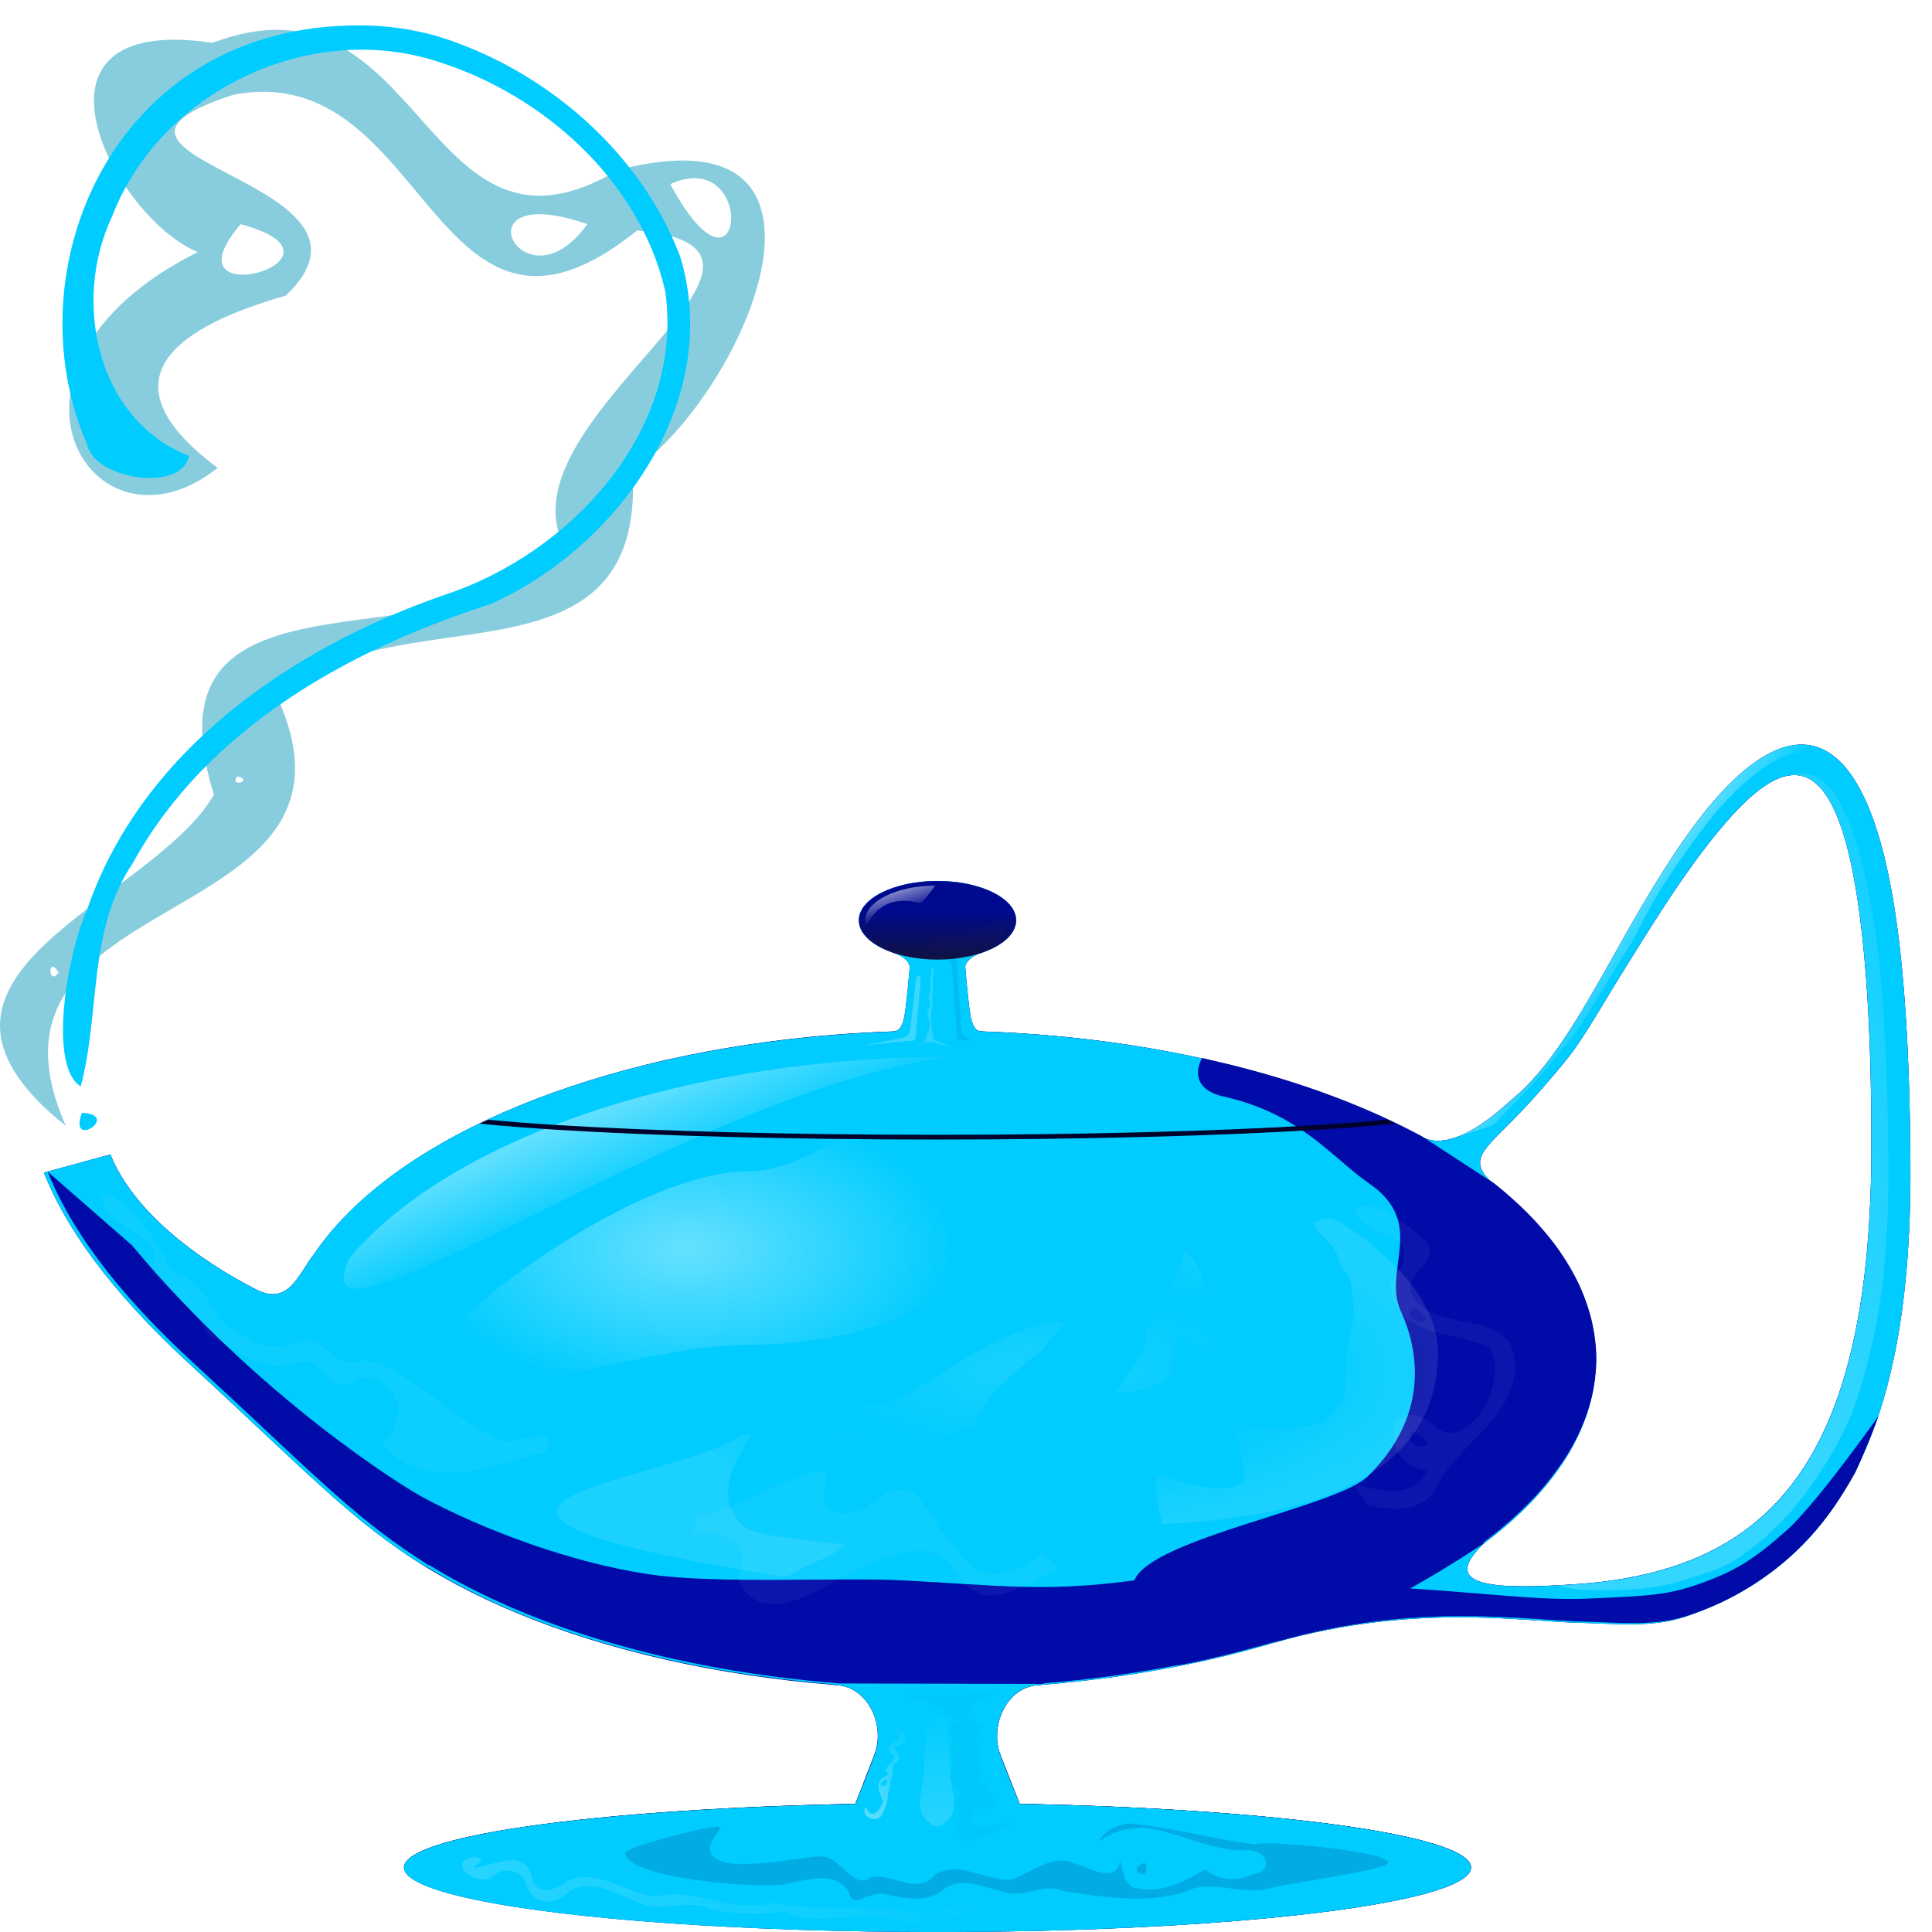 <?xml version="1.0" encoding="UTF-8" standalone="no"?>
<!-- Created with Inkscape (http://www.inkscape.org/) -->

<svg
   width="512"
   height="512"
   viewBox="0 0 135.467 135.467"
   version="1.1"
   id="svg5"
   inkscape:version="1.4 (e7c3feb100, 2024-10-09)"
   sodipodi:docname="geany-blue.svg"
   xmlns:inkscape="http://www.inkscape.org/namespaces/inkscape"
   xmlns:sodipodi="http://sodipodi.sourceforge.net/DTD/sodipodi-0.dtd"
   xmlns:xlink="http://www.w3.org/1999/xlink"
   xmlns="http://www.w3.org/2000/svg"
   xmlns:svg="http://www.w3.org/2000/svg"
   xmlns:rdf="http://www.w3.org/1999/02/22-rdf-syntax-ns#"
   xmlns:cc="http://creativecommons.org/ns#"
   xmlns:dc="http://purl.org/dc/elements/1.1/">&gt;
  <sodipodi:namedview
   id="namedview7"
   pagecolor="#292929"
   bordercolor="#666666"
   borderopacity="1"
   inkscape:showpageshadow="0"
   inkscape:pageopacity="0"
   inkscape:pagecheckerboard="1"
   inkscape:deskcolor="#1a1a1a"
   inkscape:document-units="px"
   showgrid="false"
   inkscape:zoom="1.9999999"
   inkscape:cx="100.25"
   inkscape:cy="296.50001"
   inkscape:window-width="3256"
   inkscape:window-height="1080"
   inkscape:window-x="1864"
   inkscape:window-y="0"
   inkscape:window-maximized="0"
   inkscape:current-layer="layer1"
   inkscape:lockguides="false" />
<defs
   id="defs2">
  <linearGradient
     id="linearGradient64"
     inkscape:collect="always">
    <stop
       style="stop-color:#000ed3;stop-opacity:0;"
       offset="0"
       id="stop65" />
    <stop
       style="stop-color:#000552;stop-opacity:1;"
       offset="1"
       id="stop64" />
  </linearGradient>
  <linearGradient
     id="linearGradient57"
     inkscape:collect="always">
    <stop
       style="stop-color:#ffffff;stop-opacity:1;"
       offset="0"
       id="stop57" />
    <stop
       style="stop-color:#ffffff;stop-opacity:0;"
       offset="1"
       id="stop58" />
  </linearGradient>
  <linearGradient
     id="linearGradient55"
     inkscape:collect="always">
    <stop
       style="stop-color:#ffffff;stop-opacity:1;"
       offset="0"
       id="stop55" />
    <stop
       style="stop-color:#ffffff;stop-opacity:0;"
       offset="1"
       id="stop56" />
  </linearGradient>
  <linearGradient
     id="linearGradient32"
     inkscape:collect="always">
    <stop
       style="stop-color:#ffffff;stop-opacity:1;"
       offset="0"
       id="stop32" />
    <stop
       style="stop-color:#ffffff;stop-opacity:0;"
       offset="1"
       id="stop35" />
  </linearGradient>
  <linearGradient
     id="linearGradient49"
     inkscape:collect="always">
    <stop
       style="stop-color:#000000;stop-opacity:1;"
       offset="0"
       id="stop50" />
    <stop
       style="stop-color:#000a8f;stop-opacity:1;"
       offset="1"
       id="stop51" />
  </linearGradient>
  <linearGradient
     id="linearGradient46"
     inkscape:collect="always">
    <stop
       style="stop-color:#000131;stop-opacity:1;"
       offset="0"
       id="stop49" />
    <stop
       style="stop-color:#000a8f;stop-opacity:1;"
       offset="0.446"
       id="stop47" />
    <stop
       style="stop-color:#000bca;stop-opacity:0;"
       offset="1"
       id="stop48" />
  </linearGradient>
  <linearGradient
     id="linearGradient44"
     inkscape:collect="always">
    <stop
       style="stop-color:#0f1242;stop-opacity:1;"
       offset="0"
       id="stop44" />
    <stop
       style="stop-color:#000a8f;stop-opacity:1;"
       offset="0.499"
       id="stop45" />
    <stop
       style="stop-color:#0f1243;stop-opacity:1;"
       offset="1"
       id="stop46" />
  </linearGradient>
  <linearGradient
     id="linearGradient42"
     inkscape:collect="always">
    <stop
       style="stop-color:#2b2b2b;stop-opacity:0;"
       offset="0"
       id="stop43" />
    <stop
       style="stop-color:#1a2072;stop-opacity:1;"
       offset="1"
       id="stop42" />
  </linearGradient>
  <linearGradient
     id="linearGradient40"
     inkscape:collect="always">
    <stop
       style="stop-color:#ffffff;stop-opacity:1;"
       offset="0"
       id="stop40" />
    <stop
       style="stop-color:#ffffff;stop-opacity:0;"
       offset="1"
       id="stop41" />
  </linearGradient>
  <linearGradient
     id="linearGradient37"
     inkscape:collect="always">
    <stop
       style="stop-color:#ffffff;stop-opacity:0.99;"
       offset="0"
       id="stop37" />
    <stop
       style="stop-color:#ffffff;stop-opacity:0;"
       offset="1"
       id="stop38" />
  </linearGradient>
  <linearGradient
     id="linearGradient33"
     inkscape:collect="always">
    <stop
       style="stop-color:#ffffff;stop-opacity:1;"
       offset="0"
       id="stop33" />
    <stop
       style="stop-color:#ffffff;stop-opacity:0;"
       offset="1"
       id="stop34" />
  </linearGradient>
  <linearGradient
     id="linearGradient17"
     inkscape:collect="always">
    <stop
       style="stop-color:#000871;stop-opacity:1;"
       offset="0"
       id="stop62" />
    <stop
       style="stop-color:#000a8f;stop-opacity:1;"
       offset="0.633"
       id="stop17" />
    <stop
       style="stop-color:#0f1242;stop-opacity:1;"
       offset="1"
       id="stop18" />
  </linearGradient>
  <linearGradient
     id="linearGradient15"
     inkscape:collect="always">
    <stop
       style="stop-color:#0f1242;stop-opacity:1;"
       offset="0"
       id="stop15" />
    <stop
       style="stop-color:#000a8f;stop-opacity:1;"
       offset="1"
       id="stop16" />
  </linearGradient>
  <linearGradient
     id="linearGradient11"
     inkscape:collect="always">
    <stop
       style="stop-color:#ffffff;stop-opacity:1;"
       offset="0"
       id="stop11" />
    <stop
       style="stop-color:#ffffff;stop-opacity:0;"
       offset="1"
       id="stop12" />
  </linearGradient>
  <linearGradient
     id="linearGradient6"
     inkscape:collect="always">
    <stop
       style="stop-color:#ffffff;stop-opacity:1;"
       offset="0"
       id="stop7" />
    <stop
       style="stop-color:#ffffff;stop-opacity:0;"
       offset="1"
       id="stop10" />
  </linearGradient>
  <linearGradient
     id="linearGradient4"
     inkscape:collect="always">
    <stop
       style="stop-color:#ffffff;stop-opacity:1;"
       offset="0"
       id="stop5" />
    <stop
       style="stop-color:#ffffff;stop-opacity:0;"
       offset="0.569"
       id="stop52" />
    <stop
       style="stop-color:#ffffff;stop-opacity:1;"
       offset="1"
       id="stop6" />
  </linearGradient>
  <linearGradient
     id="linearGradient8"
     inkscape:collect="always">
    <stop
       style="stop-color:#000547;stop-opacity:1;"
       offset="0"
       id="stop9" />
    <stop
       style="stop-color:#000a8f;stop-opacity:0.48;"
       offset="1"
       id="stop8" />
  </linearGradient>
  <inkscape:path-effect
     effect="powerstroke"
     id="path-effect6"
     is_visible="true"
     lpeversion="1.3"
     scale_width="1"
     interpolator_type="CubicBezierJohan"
     interpolator_beta="0.2"
     start_linecap_type="zerowidth"
     end_linecap_type="zerowidth"
     offset_points="0,2"
     linejoin_type="extrp_arc"
     miter_limit="4"
     not_jump="false"
     sort_points="true"
     message="" />
  <inkscape:path-effect
     effect="skeletal"
     id="path-effect5"
     is_visible="true"
     lpeversion="1"
     pattern="M 0,4.992 C 0,2.236 2.236,0 4.992,0 c 2.756,0 4.992,2.236 4.992,4.992 0,2.756 -2.236,4.992 -4.992,4.992 C 2.236,9.984 0,7.748 0,4.992 Z"
     copytype="single_stretched"
     prop_scale="1"
     scale_y_rel="false"
     spacing="0"
     normal_offset="0"
     tang_offset="0"
     prop_units="false"
     vertical_pattern="false"
     hide_knot="false"
     fuse_tolerance="0" />
  <inkscape:path-effect
     effect="spiro"
     id="path-effect4"
     is_visible="true"
     lpeversion="1" />
  <inkscape:path-effect
     effect="powerstroke"
     id="path-effect2"
     is_visible="true"
     lpeversion="1.3"
     scale_width="1"
     interpolator_type="CubicBezierJohan"
     interpolator_beta="0.2"
     start_linecap_type="zerowidth"
     end_linecap_type="zerowidth"
     offset_points="3,2"
     linejoin_type="extrp_arc"
     miter_limit="4"
     not_jump="false"
     sort_points="true"
     message="" />
  <radialGradient
     inkscape:collect="always"
     xlink:href="#linearGradient8"
     id="radialGradient9"
     cx="66.449"
     cy="75.314"
     fx="66.449"
     fy="75.314"
     r="67.733"
     gradientTransform="matrix(0.998,0,0,0.649,-0.6,43.137)"
     gradientUnits="userSpaceOnUse" />
  <radialGradient
     inkscape:collect="always"
     xlink:href="#linearGradient4"
     id="radialGradient6"
     cx="84.805"
     cy="72.705"
     fx="84.805"
     fy="72.705"
     r="28.344"
     gradientTransform="matrix(0.988,0,0,0.379,-11.016,68.576)"
     gradientUnits="userSpaceOnUse" />
  <radialGradient
     inkscape:collect="always"
     xlink:href="#linearGradient6"
     id="radialGradient10"
     cx="68.181"
     cy="76.261"
     fx="68.181"
     fy="76.261"
     r="19.17"
     gradientTransform="matrix(-0.988,0,0,-0.541,115.515,128.827)"
     gradientUnits="userSpaceOnUse" />
  <linearGradient
     inkscape:collect="always"
     xlink:href="#linearGradient11"
     id="linearGradient12"
     x1="37.214"
     y1="54.891"
     x2="39.784"
     y2="61.146"
     gradientUnits="userSpaceOnUse"
     gradientTransform="matrix(0.988,0,0,0.988,1.622,24.81)" />
  <linearGradient
     inkscape:collect="always"
     xlink:href="#linearGradient15"
     id="linearGradient16"
     x1="66.449"
     y1="42.971"
     x2="66.456"
     y2="39.51"
     gradientUnits="userSpaceOnUse"
     gradientTransform="matrix(0.988,0,0,0.988,0.053,24.81)" />
  <linearGradient
     inkscape:collect="always"
     xlink:href="#linearGradient17"
     id="linearGradient18"
     x1="87.351"
     y1="35.432"
     x2="87.351"
     y2="29.785"
     gradientUnits="userSpaceOnUse"
     gradientTransform="matrix(0.988,0,0,0.988,-20.608,37.245)" />
  <clipPath
     clipPathUnits="userSpaceOnUse"
     id="clipPath23">
    <path
       id="path23"
       style="display:inline;fill:#deaa87;fill-opacity:1;stroke-width:0.026;stroke-linecap:round;stroke-linejoin:round;paint-order:markers stroke fill"
       d="m 257.776,111.717 c 1.024,0.091 2.421,0.143 4.358,0.143 1.905,-0.002 3.799,-0.069 5.677,-0.186 0.194,-0.009 0.388,-0.019 0.581,-0.03 1.724,-0.118 3.427,-0.296 5.11,-0.508 0.341,-0.039 0.682,-0.08 1.022,-0.123 0.007,-0.001 0.014,-0.002 0.021,-0.003 1.544,-0.214 3.057,-0.48 4.551,-0.773 0.457,-0.085 0.911,-0.174 1.363,-0.266 1.358,-0.291 2.681,-0.626 3.983,-0.982 0.532,-0.14 1.058,-0.286 1.579,-0.437 l -0.018,0.027 c 0,0 5.473,-1.839 7.966,-3.027 2.492,-1.188 6.955,-4.04 6.955,-4.04 l -0.181,0.046 c 0,-0.001 0.003,-0.002 0.004,-0.003 1.162,-0.86 2.208,-1.758 3.131,-2.687 0.171,-0.171 0.344,-0.341 0.507,-0.514 0.549,-0.588 1.05,-1.187 1.499,-1.796 0.37,-0.497 0.721,-0.998 1.023,-1.506 0.185,-0.314 0.358,-0.629 0.517,-0.946 0.381,-0.758 0.689,-1.526 0.916,-2.302 0.046,-0.158 0.088,-0.315 0.128,-0.473 0.234,-0.932 0.362,-1.874 0.369,-2.82 -6e-5,-0.312 -0.016,-0.623 -0.041,-0.934 -0.009,-0.1 -0.02,-0.201 -0.032,-0.301 -0.019,-0.182 -0.044,-0.363 -0.071,-0.544 -0.072,-0.479 -0.175,-0.956 -0.306,-1.432 -0.022,-0.079 -0.049,-0.157 -0.072,-0.235 -0.135,-0.455 -0.297,-0.907 -0.485,-1.357 -0.02,-0.049 -0.037,-0.098 -0.058,-0.147 -0.209,-0.478 -0.449,-0.953 -0.718,-1.423 -0.05,-0.089 -0.102,-0.177 -0.155,-0.265 -0.279,-0.475 -0.588,-0.944 -0.926,-1.409 -0.013,-0.019 -0.029,-0.037 -0.043,-0.055 -0.34,-0.457 -0.709,-0.908 -1.106,-1.353 -0.059,-0.067 -0.116,-0.135 -0.177,-0.202 -0.408,-0.449 -0.845,-0.892 -1.309,-1.327 -0.068,-0.064 -0.14,-0.127 -0.209,-0.191 -0.481,-0.444 -0.991,-0.88 -1.528,-1.307 l -0.006,-0.005 0.021,0.014 -5.199,-3.384 0.011,0.007 0.011,0.007 c -0.517,-0.279 -1.048,-0.552 -1.592,-0.818 -0.116,-0.057 -0.234,-0.112 -0.351,-0.168 -0.432,-0.208 -0.871,-0.411 -1.319,-0.611 -0.155,-0.069 -0.31,-0.136 -0.467,-0.204 -0.427,-0.185 -0.86,-0.366 -1.3,-0.543 -0.162,-0.065 -0.323,-0.131 -0.487,-0.195 -0.499,-0.195 -1.006,-0.385 -1.521,-0.57 -0.094,-0.034 -0.186,-0.069 -0.28,-0.103 -1.253,-0.444 -2.548,-0.856 -3.882,-1.236 -0.147,-0.042 -0.296,-0.081 -0.443,-0.121 -0.511,-0.142 -1.028,-0.28 -1.55,-0.413 -0.194,-0.049 -0.39,-0.096 -0.585,-0.144 -0.485,-0.119 -0.974,-0.234 -1.467,-0.344 -0.114,-0.025 -0.224,-0.054 -0.338,-0.079 0,0.002 -0.003,0.003 -0.003,0.004 -5.902,-1.293 -12.276,-1.962 -18.72,-1.964 z"
       sodipodi:nodetypes="cccccccccccczccccccccccccccccccccccccscccccccccccscssscccscccc" />
  </clipPath>
  <filter
     inkscape:collect="always"
     style="color-interpolation-filters:sRGB"
     id="filter26"
     x="-0.048"
     y="-0.14"
     width="1.095"
     height="1.279">
    <feGaussianBlur
       inkscape:collect="always"
       stdDeviation="2.583"
       id="feGaussianBlur26" />
  </filter>
  <linearGradient
     inkscape:collect="always"
     xlink:href="#linearGradient33"
     id="linearGradient34"
     x1="113.407"
     y1="41.335"
     x2="116.477"
     y2="43.655"
     gradientUnits="userSpaceOnUse"
     gradientTransform="matrix(0.988,0,0,0.988,0.053,24.81)" />
  <linearGradient
     inkscape:collect="always"
     xlink:href="#linearGradient37"
     id="linearGradient38"
     x1="123.742"
     y1="55.633"
     x2="148.334"
     y2="48.543"
     gradientUnits="userSpaceOnUse"
     gradientTransform="matrix(0.988,0,0,0.988,0.053,24.81)" />
  <linearGradient
     inkscape:collect="always"
     xlink:href="#linearGradient40"
     id="linearGradient41"
     x1="63.018"
     y1="37.985"
     x2="63.633"
     y2="39.942"
     gradientUnits="userSpaceOnUse"
     gradientTransform="matrix(0.988,0,0,0.988,0.053,24.81)" />
  <filter
     inkscape:collect="always"
     style="color-interpolation-filters:sRGB"
     id="filter42"
     x="-0.043"
     y="-0.109"
     width="1.085"
     height="1.217">
    <feGaussianBlur
       inkscape:collect="always"
       stdDeviation="0.112"
       id="feGaussianBlur42" />
  </filter>
  <linearGradient
     inkscape:collect="always"
     xlink:href="#linearGradient42"
     id="linearGradient43"
     x1="64.841"
     y1="41.235"
     x2="73.08"
     y2="41.235"
     gradientUnits="userSpaceOnUse"
     gradientTransform="translate(-1.529,-2.102)" />
  <linearGradient
     inkscape:collect="always"
     xlink:href="#linearGradient44"
     id="linearGradient45"
     x1="60.223"
     y1="102.807"
     x2="72.674"
     y2="102.807"
     gradientUnits="userSpaceOnUse"
     gradientTransform="matrix(0.988,0,0,0.988,0.053,24.79)" />
  <linearGradient
     inkscape:collect="always"
     xlink:href="#linearGradient46"
     id="linearGradient48"
     x1="66.449"
     y1="94.239"
     x2="66.449"
     y2="106.378"
     gradientUnits="userSpaceOnUse"
     gradientTransform="matrix(0.988,0,0,0.988,0.053,24.81)" />
  <linearGradient
     inkscape:collect="always"
     xlink:href="#linearGradient49"
     id="linearGradient51"
     x1="66.449"
     y1="102.788"
     x2="66.449"
     y2="106.378"
     gradientUnits="userSpaceOnUse"
     gradientTransform="matrix(0.988,0,0,0.988,0.053,24.81)" />
  <filter
     inkscape:collect="always"
     style="color-interpolation-filters:sRGB"
     id="filter21"
     x="-0.277"
     y="-0.086"
     width="1.554"
     height="1.173">
    <feGaussianBlur
       inkscape:collect="always"
       stdDeviation="0.188"
       id="feGaussianBlur21" />
  </filter>
  <filter
     inkscape:collect="always"
     style="color-interpolation-filters:sRGB"
     id="filter22"
     x="-0.158"
     y="-0.07"
     width="1.315"
     height="1.14">
    <feGaussianBlur
       inkscape:collect="always"
       stdDeviation="0.147"
       id="feGaussianBlur22" />
  </filter>
  <clipPath
     clipPathUnits="userSpaceOnUse"
     id="clipPath22">
    <path
       id="path25"
       style="display:inline;opacity:0.6;mix-blend-mode:multiply;fill:#40ff00;fill-opacity:1;stroke:none;stroke-width:3.175;stroke-linecap:round;stroke-linejoin:round;stroke-dasharray:none;stroke-opacity:1;paint-order:markers stroke fill"
       d="m -67.002,21.502 c -0.169,-0.006 -0.339,9e-4 -0.512,0.018 -0.056,0.005 -0.112,0.017 -0.168,0.025 -0.117,0.016 -0.235,0.034 -0.354,0.061 -0.066,0.015 -0.133,0.035 -0.2,0.053 -0.112,0.03 -0.224,0.063 -0.337,0.102 -0.07,0.024 -0.139,0.05 -0.209,0.078 -0.112,0.044 -0.225,0.092 -0.339,0.144 -0.07,0.032 -0.14,0.065 -0.21,0.1 -0.116,0.058 -0.232,0.122 -0.349,0.189 -0.07,0.04 -0.139,0.077 -0.209,0.12 -0.13,0.079 -0.261,0.166 -0.392,0.255 -0.055,0.037 -0.11,0.071 -0.165,0.111 -0.378,0.267 -0.76,0.575 -1.147,0.922 -0.065,0.058 -0.131,0.122 -0.196,0.182 -0.096,0.089 -0.192,0.175 -0.288,0.269 -0.008,0.008 -0.016,0.016 -0.024,0.024 -0.021,0.021 -0.043,0.044 -0.064,0.065 -0.081,0.079 -0.161,0.163 -0.242,0.246 -0.118,0.121 -0.236,0.243 -0.355,0.37 -0.054,0.058 -0.109,0.119 -0.164,0.179 -0.377,0.413 -0.757,0.86 -1.138,1.338 -0.034,0.043 -0.068,0.084 -0.102,0.127 -0.034,0.043 -0.068,0.083 -0.102,0.127 -0.005,0.006 -0.009,0.011 -0.014,0.017 v 5.29e-4 c -0.002,0.003 -0.005,0.007 -0.007,0.01 -0.002,0.003 -0.005,0.006 -0.007,0.009 -0.366,0.469 -0.733,0.967 -1.101,1.492 -1.014,1.445 -1.97,2.979 -2.82,4.411 -0.86,1.449 -1.63,2.828 -2.241,3.92 -1.291,2.306 -2.41,4.258 -3.54,5.939 -1.208,1.797 -2.355,3.169 -3.565,4.172 -0.143,0.118 -0.471,0.417 -0.848,0.739 -0.055,0.047 -0.104,0.09 -0.163,0.139 -0.19,0.159 -0.405,0.329 -0.629,0.499 -0.088,0.067 -0.182,0.133 -0.274,0.199 -0.165,0.12 -0.337,0.236 -0.514,0.351 -0.002,0.001 -0.003,0.002 -0.005,0.003 -5.29e-4,5.29e-4 -0.001,5.29e-4 -0.002,0.001 -0.105,0.068 -0.21,0.137 -0.318,0.202 -0.262,0.158 -0.531,0.306 -0.806,0.433 -0.051,0.023 -0.102,0.044 -0.153,0.066 -0.307,0.132 -0.618,0.246 -0.927,0.313 -0.341,0.074 -0.68,0.102 -1.007,0.068 -0.163,-0.017 -0.323,-0.05 -0.479,-0.1 h -5.29e-4 c -0.157,-0.05 -0.309,-0.117 -0.457,-0.204 l 0.011,0.007 0.007,0.005 c -0.016,-0.008 -0.032,-0.016 -0.048,-0.025 -0.497,-0.267 -1.005,-0.529 -1.527,-0.784 l -0.012,-0.006 h -5.29e-4 c -0.006,-0.003 -0.013,-0.007 -0.02,-0.01 -0.095,-0.047 -0.192,-0.091 -0.288,-0.137 -0.014,-0.007 -0.029,-0.014 -0.043,-0.021 h -5.29e-4 c -0.005,-0.002 -0.009,-0.004 -0.014,-0.007 -0.42,-0.202 -0.848,-0.4 -1.284,-0.594 -0.007,-0.003 -0.014,-0.007 -0.021,-0.01 h -5.29e-4 c -0.007,-0.003 -0.014,-0.007 -0.021,-0.01 -0.147,-0.066 -0.296,-0.13 -0.445,-0.194 -0.419,-0.181 -0.845,-0.359 -1.276,-0.533 -0.008,-0.003 -0.015,-0.007 -0.023,-0.01 h -5.3e-4 c -0.008,-0.003 -0.015,-0.006 -0.023,-0.009 -0.155,-0.062 -0.308,-0.125 -0.464,-0.186 -0.499,-0.195 -1.007,-0.385 -1.521,-0.57 -0.094,-0.034 -0.185,-0.069 -0.28,-0.103 -1.251,-0.443 -2.544,-0.854 -3.876,-1.234 -0.002,-5.29e-4 -0.004,-0.002 -0.006,-0.002 h -5.3e-4 c -0.01,-0.003 -0.02,-0.005 -0.029,-0.008 -0.114,-0.032 -0.23,-0.062 -0.344,-0.094 -0.023,-0.006 -0.047,-0.013 -0.07,-0.019 h -5.2e-4 -5.3e-4 c -0.503,-0.14 -1.011,-0.275 -1.524,-0.406 -0.008,-0.002 -0.016,-0.005 -0.025,-0.007 h -5.3e-4 c -0.007,-0.002 -0.015,-0.004 -0.022,-0.006 -0.187,-0.047 -0.375,-0.092 -0.563,-0.138 -0.48,-0.118 -0.964,-0.231 -1.451,-0.341 -0.005,-0.001 -0.011,-0.002 -0.016,-0.004 h -5.2e-4 c -0.113,-0.025 -0.224,-0.054 -0.337,-0.079 h -5.3e-4 c -5.3e-4,7.94e-4 -10e-4,0.002 -0.002,0.003 -2.6e-4,5.29e-4 -7.9e-4,0.001 -0.001,0.002 -10e-4,-2.64e-4 -0.003,-7.94e-4 -0.004,-0.001 -2.927,-0.641 -5.977,-1.13 -9.104,-1.459 -0.041,-0.004 -0.082,-0.008 -0.123,-0.012 -1.491,-0.155 -2.997,-0.272 -4.511,-0.353 -0.101,-0.005 -0.201,-0.011 -0.301,-0.017 -0.509,-0.025 -1.019,-0.047 -1.53,-0.064 0.001,-0.002 0.003,-0.004 0.004,-0.006 -0.396,-0.013 -0.599,-0.277 -0.759,-0.874 -0.164,-0.611 -0.424,-3.706 -0.424,-3.706 0,0 2.1e-4,-0.557 1.044,-0.957 0.027,-0.01 0.048,-0.02 0.069,-0.029 1.555,-0.515 2.492,-1.385 2.497,-2.318 1.4e-4,-1.54 -2.497,-2.788 -5.576,-2.788 -3.08,-7.1e-5 -5.577,1.248 -5.577,2.788 0.005,0.934 0.945,1.805 2.504,2.32 0.019,0.009 0.037,0.017 0.062,0.027 1.044,0.4 1.043,0.957 1.043,0.957 0,0 -0.261,3.095 -0.424,3.706 -0.16,0.596 -0.363,0.861 -0.759,0.874 0.002,0.005 0.006,0.008 0.008,0.013 -0.719,0.025 -1.43,0.066 -2.141,0.107 -0.471,0.025 -0.941,0.054 -1.41,0.086 -1.601,0.118 -3.179,0.273 -4.73,0.47 -0.582,0.077 -1.16,0.16 -1.735,0.248 -1.177,0.175 -2.336,0.371 -3.476,0.59 -0.892,0.172 -1.773,0.357 -2.642,0.556 -0.902,0.206 -1.792,0.423 -2.664,0.657 -0.767,0.201 -1.523,0.412 -2.267,0.634 -1.07,0.326 -2.11,0.676 -3.124,1.044 -0.816,0.298 -1.613,0.609 -2.388,0.932 -0.396,0.164 -0.775,0.338 -1.16,0.509 -0.326,0.139 -0.648,0.28 -0.967,0.424 -0.005,-5.29e-4 -0.01,-0.001 -0.015,-0.002 -0.211,0.091 -0.42,0.182 -0.627,0.275 0.005,5.29e-4 0.01,5.29e-4 0.015,0.001 -0.769,0.386 -1.511,0.784 -2.224,1.196 -0.261,0.146 -0.52,0.292 -0.773,0.441 -3.853,2.263 -6.807,4.874 -8.702,7.691 -0.028,-0.01 -0.055,-0.023 -0.083,-0.033 -0.425,0.563 -0.787,1.213 -1.191,1.746 v 5.3e-4 c -0.002,0.002 -0.004,0.004 -0.006,0.007 -0.131,0.172 -0.266,0.332 -0.41,0.472 -0.004,0.004 -0.007,0.007 -0.011,0.01 -0.295,0.285 -0.626,0.488 -1.022,0.549 -5.5e-4,8.4e-5 -0.001,5.29e-4 -0.001,5.29e-4 -0.399,0.061 -0.865,-0.022 -1.429,-0.31 -4.108,-2.095 -8.717,-5.516 -10.346,-9.586 l -4.719,1.29 c 0.49,1.225 1.104,2.429 1.815,3.608 0.008,0.014 0.017,0.028 0.026,0.042 1.79,2.955 4.194,5.752 6.827,8.334 0.528,0.518 1.065,1.027 1.608,1.527 1.611,1.484 2.38,2.203 3.642,3.385 5.617,5.26 8.384,7.977 12.399,10.58 l 0.06,0.039 c 0.219,0.141 0.436,0.282 0.662,0.423 0,0 -0.002,-0.045 -0.002,-0.047 0.736,0.456 1.513,0.892 2.309,1.316 1.176,0.623 2.42,1.214 3.726,1.768 0.236,0.101 0.46,0.208 0.699,0.306 1.01,0.412 2.055,0.802 3.131,1.17 0.311,0.107 0.625,0.211 0.942,0.315 4.92,1.611 10.404,2.743 16.164,3.336 0.239,0.025 0.478,0.049 0.718,0.071 0.446,0.048 0.893,0.092 1.342,0.133 -0.014,0.005 -0.022,0.009 -0.015,0.014 -0.026,0.011 0.03,0.022 0.197,0.033 2.232,0.145 3.377,2.804 2.74,4.758 0,0 -0.909,2.332 -1.443,3.67 -0.911,0.017 -1.813,0.037 -2.701,0.061 -0.407,0.012 -0.812,0.024 -1.215,0.038 -1.026,0.033 -2.032,0.071 -3.022,0.114 -0.351,0.015 -0.701,0.03 -1.049,0.046 -1.103,0.052 -2.178,0.111 -3.227,0.175 -0.226,0.013 -0.451,0.026 -0.675,0.039 -1.258,0.081 -2.474,0.169 -3.642,0.266 -0.21,0.018 -0.418,0.037 -0.625,0.056 -0.923,0.08 -1.818,0.164 -2.676,0.254 -0.341,0.036 -0.677,0.073 -1.007,0.11 -0.713,0.08 -1.398,0.162 -2.058,0.249 -0.314,0.04 -0.622,0.081 -0.923,0.123 -0.748,0.105 -1.451,0.214 -2.119,0.327 -0.147,0.023 -0.292,0.047 -0.436,0.07 -0.805,0.142 -1.542,0.289 -2.213,0.442 -0.107,0.026 -0.213,0.053 -0.316,0.08 -0.531,0.127 -1.017,0.256 -1.451,0.389 -0.137,0.043 -0.269,0.087 -0.395,0.13 -0.925,0.311 -1.608,0.637 -1.955,0.975 -0.011,0.01 -0.021,0.02 -0.031,0.029 -0.171,0.176 -0.269,0.355 -0.269,0.537 0,2.525 16.944,4.571 37.846,4.571 20.902,0 37.846,-2.047 37.846,-4.571 -0.001,-0.07 -0.016,-0.141 -0.044,-0.211 -0.011,-0.029 -0.029,-0.057 -0.044,-0.086 -0.021,-0.041 -0.047,-0.081 -0.077,-0.122 -0.026,-0.035 -0.057,-0.07 -0.089,-0.104 -0.03,-0.032 -0.064,-0.063 -0.1,-0.095 -0.046,-0.041 -0.093,-0.082 -0.148,-0.123 -0.023,-0.016 -0.048,-0.032 -0.072,-0.049 -0.304,-0.21 -0.732,-0.415 -1.265,-0.615 -0.298,-0.112 -0.632,-0.222 -1,-0.33 -0.088,-0.026 -0.173,-0.051 -0.265,-0.077 -0.415,-0.116 -0.869,-0.23 -1.362,-0.342 -0.076,-0.017 -0.154,-0.034 -0.232,-0.051 -0.512,-0.112 -1.063,-0.222 -1.652,-0.329 -0.092,-0.017 -0.187,-0.033 -0.281,-0.05 -0.591,-0.104 -1.217,-0.205 -1.877,-0.303 -0.081,-0.012 -0.161,-0.024 -0.243,-0.036 -0.739,-0.108 -1.518,-0.211 -2.335,-0.31 -0.821,-0.099 -1.679,-0.193 -2.572,-0.282 -0.093,-0.009 -0.188,-0.019 -0.282,-0.028 -0.825,-0.081 -1.677,-0.158 -2.556,-0.231 -0.115,-0.009 -0.228,-0.019 -0.344,-0.028 -0.903,-0.073 -1.832,-0.141 -2.783,-0.204 -0.12,-0.008 -0.24,-0.016 -0.361,-0.024 -0.933,-0.06 -1.887,-0.116 -2.859,-0.166 -0.216,-0.011 -0.435,-0.022 -0.654,-0.033 -0.899,-0.044 -1.813,-0.085 -2.738,-0.121 -0.211,-0.008 -0.42,-0.017 -0.632,-0.024 -1.059,-0.039 -2.132,-0.072 -3.215,-0.1 l -0.022,-5.29e-4 c -0.122,-0.003 -0.246,-0.005 -0.368,-0.008 -0.51,-0.012 -1.023,-0.023 -1.537,-0.033 -0.535,-1.339 -1.441,-3.666 -1.441,-3.666 -0.636,-1.955 0.509,-4.613 2.74,-4.758 0.167,-0.011 0.223,-0.022 0.197,-0.033 v -5.29e-4 h 5.3e-4 c 0.518,-0.043 1.038,-0.081 1.552,-0.133 0.833,-0.081 1.658,-0.179 2.48,-0.283 0.341,-0.039 0.682,-0.08 1.022,-0.123 0.005,-5.29e-4 0.009,-0.001 0.014,-0.002 l 0.007,-0.001 c 0.004,-5.29e-4 0.007,-0.001 0.01,-0.002 1.541,-0.214 3.051,-0.479 4.542,-0.772 0.456,-0.085 0.91,-0.174 1.361,-0.266 1.358,-0.291 2.68,-0.626 3.983,-0.982 0.003,-7.93e-4 0.005,-0.001 0.008,-0.002 0.522,-0.137 1.038,-0.28 1.549,-0.427 0.007,-0.002 0.014,-0.004 0.021,-0.006 l -0.017,0.025 c 0.062,-0.018 0.122,-0.031 0.183,-0.049 l -0.002,0.003 c 0.57,-0.163 1.131,-0.31 1.687,-0.446 0.579,-0.14 1.15,-0.268 1.712,-0.381 0.001,-2.14e-4 0.002,-2.64e-4 0.003,-5.29e-4 5.788,-1.169 10.658,-0.992 14.306,-0.761 1.459,0.092 2.723,0.193 3.772,0.219 1.64,0.041 3.245,0.173 4.8,0.069 0.311,-0.021 0.62,-0.05 0.927,-0.092 0.35,-0.048 0.697,-0.118 1.042,-0.201 7.93e-4,-1.53e-4 0.001,-2.64e-4 0.002,-5.29e-4 2.65e-4,-7.7e-5 7.94e-4,7.9e-5 0.001,0 0.319,-0.071 0.636,-0.156 0.95,-0.262 2.202,-0.744 4.262,-1.779 6.118,-3.178 1.749,-1.318 3.29,-2.938 4.598,-4.9 1.247,-1.87 2.781,-6.12 2.747,-6.071 0.045,-0.134 0.097,-0.259 0.141,-0.394 0.38,-1.178 0.709,-2.428 0.988,-3.752 v -5.29e-4 c 0.837,-3.973 1.222,-8.621 1.172,-14.042 -0.008,-1.481 -0.03,-2.896 -0.065,-4.248 v -5.3e-4 c -0.001,-0.048 -0.004,-0.089 -0.005,-0.137 -0.105,-3.995 -0.323,-7.438 -0.645,-10.367 -0.001,-0.012 -0.003,-0.022 -0.005,-0.034 -0.136,-1.229 -0.293,-2.366 -0.468,-3.428 -0.03,-0.184 -0.062,-0.359 -0.093,-0.538 -0.053,-0.304 -0.108,-0.606 -0.164,-0.897 -0.041,-0.212 -0.085,-0.417 -0.128,-0.622 -0.056,-0.264 -0.112,-0.523 -0.17,-0.775 -0.046,-0.2 -0.094,-0.397 -0.142,-0.59 -0.062,-0.246 -0.125,-0.485 -0.19,-0.718 -0.047,-0.172 -0.094,-0.344 -0.143,-0.509 -0.07,-0.236 -0.142,-0.462 -0.215,-0.685 -0.048,-0.147 -0.095,-0.298 -0.145,-0.439 -0.082,-0.235 -0.167,-0.456 -0.253,-0.675 -0.044,-0.113 -0.087,-0.232 -0.132,-0.341 -0.263,-0.634 -0.54,-1.197 -0.832,-1.69 -0.052,-0.087 -0.105,-0.164 -0.158,-0.246 -0.096,-0.151 -0.192,-0.302 -0.29,-0.439 -0.063,-0.088 -0.128,-0.167 -0.192,-0.249 -0.093,-0.119 -0.187,-0.236 -0.283,-0.344 -0.067,-0.075 -0.135,-0.144 -0.203,-0.213 -0.095,-0.096 -0.19,-0.188 -0.286,-0.272 -0.071,-0.063 -0.143,-0.122 -0.215,-0.179 -0.099,-0.077 -0.198,-0.147 -0.299,-0.213 -0.073,-0.048 -0.145,-0.095 -0.219,-0.137 -0.105,-0.06 -0.212,-0.11 -0.318,-0.158 -0.072,-0.032 -0.143,-0.068 -0.215,-0.095 -0.118,-0.044 -0.238,-0.077 -0.358,-0.109 -0.064,-0.017 -0.126,-0.039 -0.191,-0.052 -0.031,-0.006 -0.062,-0.01 -0.093,-0.015 -0.149,-0.029 -0.305,-0.047 -0.468,-0.053 z m -0.825,2.165 c 0.029,-0.002 0.058,0.003 0.087,0.002 -0.022,0.007 -0.042,0.01 -0.064,0.018 0.439,-0.031 0.86,0.057 1.261,0.281 0.018,0.01 0.035,0.021 0.053,0.032 0.1,0.059 0.199,0.131 0.296,0.207 0.043,0.034 0.085,0.069 0.127,0.106 0.071,0.063 0.141,0.133 0.21,0.206 0.052,0.055 0.104,0.11 0.156,0.171 0.071,0.085 0.141,0.179 0.211,0.275 0.04,0.056 0.081,0.109 0.12,0.168 0.466,0.699 0.892,1.667 1.271,2.945 0.015,0.05 0.029,0.104 0.043,0.155 0.132,0.46 0.253,0.998 0.373,1.537 0.065,0.29 0.132,0.565 0.193,0.879 0.106,0.545 0.202,1.154 0.297,1.773 0.046,0.301 0.097,0.571 0.141,0.89 0.133,0.973 0.254,2.016 0.361,3.163 0.178,1.923 0.312,4.081 0.398,6.491 0.043,1.205 0.073,2.473 0.091,3.806 0.018,1.333 0.023,2.731 0.015,4.197 -0.008,0.883 -0.029,1.741 -0.06,2.575 -0.032,0.834 -0.075,1.644 -0.13,2.431 -0.329,4.721 -1.07,8.602 -2.185,11.787 -0.778,2.222 -1.73,4.079 -2.829,5.632 -1.149,1.624 -2.465,2.925 -3.923,3.965 -0.775,0.553 -1.597,1.035 -2.461,1.454 -0.864,0.419 -1.771,0.774 -2.719,1.071 -1.028,0.323 -2.104,0.577 -3.22,0.771 -1.117,0.194 -2.274,0.327 -3.467,0.406 -1.451,0.097 -2.786,0.157 -3.922,0.146 -0.568,-0.006 -1.086,-0.03 -1.543,-0.076 h -5.29e-4 c -0.457,-0.047 -0.854,-0.116 -1.179,-0.213 -1.302,-0.388 -1.467,-1.214 0.184,-2.774 l -0.181,0.046 c 0.001,-0.001 0.002,-0.002 0.004,-0.003 0.001,-7.94e-4 0.002,-0.002 0.004,-0.003 1.156,-0.856 2.198,-1.75 3.118,-2.676 0.003,-0.003 0.007,-0.006 0.01,-0.009 0.004,-0.004 0.008,-0.008 0.012,-0.012 0.208,-0.208 0.421,-0.416 0.617,-0.627 0.43,-0.463 0.829,-0.933 1.198,-1.409 0.447,-0.58 0.845,-1.168 1.198,-1.763 0.001,-0.002 0.003,-0.004 0.004,-0.006 0.002,-0.003 0.003,-0.005 0.004,-0.008 0.182,-0.308 0.351,-0.618 0.508,-0.93 0.001,-0.003 0.003,-0.005 0.005,-0.008 0.003,-0.005 0.005,-0.01 0.007,-0.016 0.376,-0.75 0.68,-1.51 0.905,-2.277 7.94e-4,-0.003 0.002,-0.006 0.003,-0.009 5.29e-4,-0.002 0.001,-0.004 0.002,-0.006 0.045,-0.154 0.086,-0.308 0.125,-0.463 5.29e-4,-0.002 0.001,-0.003 0.002,-0.005 7.94e-4,-0.003 7.94e-4,-0.005 0.002,-0.008 0.11,-0.44 0.195,-0.882 0.255,-1.325 0.008,-0.059 0.013,-0.117 0.021,-0.176 0.052,-0.429 0.087,-0.859 0.091,-1.291 6e-5,-0.007 0.001,-0.013 0.002,-0.02 -8e-6,-0.021 -0.002,-0.042 -0.003,-0.064 -0.002,-0.288 -0.015,-0.576 -0.038,-0.864 -1.8e-4,-0.002 -2.65e-4,-0.004 -5.29e-4,-0.007 -1.99e-4,-0.002 -2.65e-4,-0.004 -5.29e-4,-0.007 -0.009,-0.092 -0.018,-0.184 -0.029,-0.276 -7.94e-4,-0.006 -0.001,-0.012 -0.002,-0.018 -5.29e-4,-0.006 -0.001,-0.012 -0.002,-0.018 -0.022,-0.207 -0.049,-0.414 -0.082,-0.62 -0.019,-0.117 -0.04,-0.234 -0.062,-0.35 -0.038,-0.197 -0.082,-0.393 -0.129,-0.589 -0.028,-0.119 -0.058,-0.239 -0.089,-0.358 -0.062,-0.226 -0.133,-0.451 -0.208,-0.676 -0.025,-0.081 -0.051,-0.162 -0.078,-0.243 -0.105,-0.295 -0.222,-0.589 -0.35,-0.881 -0.052,-0.115 -0.106,-0.23 -0.161,-0.344 -0.088,-0.189 -0.179,-0.378 -0.276,-0.565 -0.065,-0.123 -0.131,-0.245 -0.199,-0.367 -0.101,-0.182 -0.208,-0.364 -0.318,-0.545 -0.074,-0.123 -0.149,-0.245 -0.227,-0.367 -0.122,-0.189 -0.251,-0.377 -0.383,-0.564 -0.072,-0.106 -0.146,-0.211 -0.221,-0.317 -0.012,-0.016 -0.024,-0.031 -0.036,-0.047 -0.004,-0.005 -0.008,-0.01 -0.011,-0.014 -0.004,-0.005 -0.009,-0.01 -0.012,-0.015 -0.337,-0.452 -0.701,-0.898 -1.093,-1.338 -0.002,-0.002 -0.003,-0.004 -0.005,-0.006 -0.056,-0.064 -0.11,-0.127 -0.168,-0.191 -0.002,-0.002 -0.003,-0.003 -0.005,-0.005 -0.001,-0.002 -0.003,-0.003 -0.005,-0.005 -0.407,-0.448 -0.842,-0.889 -1.304,-1.322 -0.003,-0.003 -0.007,-0.006 -0.01,-0.009 -0.06,-0.057 -0.124,-0.113 -0.186,-0.169 -0.005,-0.004 -0.009,-0.009 -0.014,-0.013 -0.002,-0.002 -0.005,-0.004 -0.007,-0.006 -0.479,-0.442 -0.986,-0.875 -1.521,-1.301 l -0.003,-0.003 0.017,0.011 c -5.29e-4,-5.3e-4 -0.001,-0.001 -0.002,-0.002 -0.25,-0.194 -0.554,-0.468 -0.76,-0.796 -0.103,-0.165 -0.181,-0.343 -0.214,-0.532 v -5.3e-4 c -0.017,-0.095 -0.022,-0.192 -0.015,-0.291 0.008,-0.1 0.029,-0.201 0.066,-0.305 0.077,-0.215 0.232,-0.455 0.445,-0.72 0.639,-0.795 1.805,-1.82 2.991,-3.121 0.612,-0.671 1.288,-1.445 1.881,-2.151 0.593,-0.706 1.101,-1.343 1.377,-1.739 0.295,-0.424 0.587,-0.869 0.88,-1.332 v -5.29e-4 c 0.293,-0.463 0.589,-0.944 0.891,-1.443 v -5.29e-4 c 0.605,-0.997 1.238,-2.062 1.943,-3.182 0.666,-1.058 1.494,-2.404 2.397,-3.796 0.897,-1.382 1.889,-2.845 2.926,-4.207 0.52,-0.683 1.032,-1.312 1.537,-1.9 0.074,-0.087 0.15,-0.178 0.224,-0.262 0.482,-0.548 0.955,-1.033 1.42,-1.462 0.13,-0.12 0.259,-0.239 0.388,-0.348 0.117,-0.1 0.234,-0.197 0.349,-0.287 0.171,-0.134 0.34,-0.251 0.508,-0.362 0.128,-0.085 0.258,-0.176 0.384,-0.248 0.039,-0.022 0.077,-0.043 0.116,-0.064 0.219,-0.117 0.434,-0.215 0.646,-0.288 0.032,-0.011 0.064,-0.018 0.096,-0.028 0.22,-0.069 0.438,-0.119 0.651,-0.134 z"
       inkscape:label="color"
       sodipodi:nodetypes="cccscsccccssscccccsscscccccccscsscccccccccccsccccccccccccccccccccccccccsccccccccccccscccccccscccccscsccsccccsccccccccccccccccccccccccccsccccccsscccccccccccccccccccccccccccccccccccccssccccccccccccsccccccccccccccccccccsccccccsccccccccccccscsscssccssscccccccccccccccscccccccccccsscsscscscccccccccssccccccccsssccsccsscssssccsccccsccccccccccsccsccccsccsccscccccccccccccccccccccccccccccccccsccccsscsccccccscccsccsccccc" />
  </clipPath>
  <filter
     inkscape:collect="always"
     style="color-interpolation-filters:sRGB"
     id="filter28"
     x="-0.033"
     y="-0.113"
     width="1.065"
     height="1.226">
    <feGaussianBlur
       inkscape:collect="always"
       stdDeviation="1.368"
       id="feGaussianBlur28" />
  </filter>
  <filter
     inkscape:collect="always"
     style="color-interpolation-filters:sRGB"
     id="filter31"
     x="-0.04"
     y="-0.332"
     width="1.081"
     height="1.664">
    <feGaussianBlur
       inkscape:collect="always"
       stdDeviation="0.643"
       id="feGaussianBlur31" />
  </filter>
  <clipPath
     clipPathUnits="userSpaceOnUse"
     id="clipPath31">
    <ellipse
       style="display:inline;fill:#808080;fill-opacity:1;stroke:none;stroke-width:3.175;stroke-linecap:round;stroke-linejoin:round;stroke-dasharray:none;stroke-opacity:1;paint-order:markers stroke fill"
       id="ellipse32"
       cx="64.919"
       cy="105.276"
       rx="37.846"
       ry="4.571" />
  </clipPath>
  <linearGradient
     inkscape:collect="always"
     xlink:href="#linearGradient32"
     id="linearGradient35"
     x1="29.545"
     y1="106.422"
     x2="70.827"
     y2="106.422"
     gradientUnits="userSpaceOnUse" />
  <filter
     inkscape:collect="always"
     style="color-interpolation-filters:sRGB"
     id="filter53"
     x="-0.245"
     y="-0.105"
     width="1.491"
     height="1.209">
    <feGaussianBlur
       inkscape:collect="always"
       stdDeviation="0.3"
       id="feGaussianBlur53" />
  </filter>
  <filter
     inkscape:collect="always"
     style="color-interpolation-filters:sRGB"
     id="filter54"
     x="-0.09"
     y="-0.064"
     width="1.179"
     height="1.127">
    <feGaussianBlur
       inkscape:collect="always"
       stdDeviation="0.28"
       id="feGaussianBlur54" />
  </filter>
  <linearGradient
     inkscape:collect="always"
     xlink:href="#linearGradient55"
     id="linearGradient56"
     x1="59.767"
     y1="102.942"
     x2="62.701"
     y2="96.068"
     gradientUnits="userSpaceOnUse"
     gradientTransform="translate(0,-1.058)" />
  <linearGradient
     inkscape:collect="always"
     xlink:href="#linearGradient57"
     id="linearGradient58"
     x1="64.919"
     y1="102.424"
     x2="64.919"
     y2="93.988"
     gradientUnits="userSpaceOnUse" />
  <filter
     inkscape:collect="always"
     style="color-interpolation-filters:sRGB"
     id="filter58"
     x="-0.519"
     y="-0.15"
     width="2.038"
     height="1.299">
    <feGaussianBlur
       inkscape:collect="always"
       stdDeviation="0.526"
       id="feGaussianBlur58" />
  </filter>
  <clipPath
     clipPathUnits="userSpaceOnUse"
     id="clipPath61">
    <path
       id="path62"
       style="display:inline;opacity:1;mix-blend-mode:color;fill:#ffcc00;fill-opacity:1;stroke:none;stroke-width:3.175;stroke-linecap:round;stroke-linejoin:round;stroke-dasharray:none;stroke-opacity:1;paint-order:markers stroke fill"
       d="m 126.349,25.622 c -0.169,-0.006 -0.339,9e-4 -0.512,0.018 -0.056,0.005 -0.112,0.017 -0.168,0.025 -0.117,0.016 -0.235,0.034 -0.354,0.061 -0.066,0.015 -0.133,0.035 -0.2,0.053 -0.112,0.03 -0.224,0.063 -0.337,0.102 -0.07,0.024 -0.139,0.05 -0.209,0.078 -0.112,0.044 -0.225,0.092 -0.339,0.144 -0.07,0.032 -0.14,0.065 -0.21,0.1 -0.116,0.058 -0.232,0.122 -0.349,0.189 -0.07,0.04 -0.139,0.077 -0.209,0.12 -0.13,0.079 -0.261,0.166 -0.392,0.255 -0.055,0.037 -0.11,0.071 -0.165,0.111 -0.378,0.267 -0.76,0.575 -1.147,0.922 -0.065,0.058 -0.131,0.122 -0.196,0.182 -0.096,0.089 -0.192,0.175 -0.288,0.269 -0.008,0.008 -0.016,0.016 -0.024,0.024 -0.021,0.021 -0.043,0.044 -0.064,0.065 -0.081,0.079 -0.161,0.163 -0.242,0.246 -0.118,0.121 -0.236,0.243 -0.355,0.37 -0.054,0.058 -0.109,0.119 -0.164,0.179 -0.377,0.413 -0.757,0.86 -1.138,1.338 -0.034,0.043 -0.068,0.084 -0.102,0.127 -0.034,0.043 -0.068,0.083 -0.102,0.127 -0.005,0.006 -0.009,0.011 -0.014,0.017 v 5.3e-4 c -0.002,0.003 -0.005,0.007 -0.007,0.01 -0.002,0.003 -0.005,0.006 -0.007,0.009 -0.366,0.469 -0.733,0.967 -1.101,1.492 -1.014,1.445 -1.97,2.979 -2.82,4.411 -0.86,1.449 -1.63,2.828 -2.241,3.92 -1.291,2.306 -2.41,4.258 -3.54,5.939 -1.208,1.797 -2.355,3.169 -3.565,4.172 -0.143,0.118 -0.471,0.417 -0.848,0.739 -0.055,0.047 -0.104,0.09 -0.163,0.139 -0.19,0.159 -0.405,0.329 -0.629,0.499 -0.088,0.067 -0.182,0.133 -0.274,0.199 -0.165,0.12 -0.337,0.236 -0.514,0.351 -0.002,0.001 -0.003,0.002 -0.005,0.003 -5.3e-4,5.29e-4 -10e-4,5.29e-4 -0.002,0.001 -0.105,0.068 -0.21,0.137 -0.318,0.202 -0.262,0.158 -0.531,0.306 -0.806,0.433 -0.051,0.023 -0.102,0.044 -0.153,0.066 -0.307,0.132 -0.618,0.246 -0.927,0.313 -0.341,0.074 -0.68,0.102 -1.007,0.068 -0.163,-0.017 -0.323,-0.05 -0.479,-0.1 h -5.29e-4 c -0.157,-0.05 -0.309,-0.117 -0.457,-0.204 l 0.011,0.007 0.007,0.005 c -0.016,-0.008 -0.032,-0.016 -0.048,-0.025 -0.497,-0.267 -1.005,-0.529 -1.527,-0.784 l -0.012,-0.006 h -5.29e-4 c -0.006,-0.003 -0.013,-0.007 -0.02,-0.01 -0.095,-0.047 -0.192,-0.091 -0.288,-0.137 -0.014,-0.007 -0.029,-0.014 -0.043,-0.021 h -5.29e-4 c -0.005,-0.002 -0.009,-0.004 -0.014,-0.007 -0.42,-0.202 -0.848,-0.4 -1.284,-0.594 -0.007,-0.003 -0.014,-0.007 -0.021,-0.01 h -5.29e-4 c -0.007,-0.003 -0.014,-0.007 -0.021,-0.01 -0.147,-0.066 -0.296,-0.13 -0.445,-0.194 -0.419,-0.181 -0.845,-0.359 -1.276,-0.533 -0.008,-0.003 -0.015,-0.007 -0.023,-0.01 h -5.3e-4 c -0.008,-0.003 -0.015,-0.006 -0.023,-0.009 -0.155,-0.062 -0.308,-0.125 -0.464,-0.186 -0.499,-0.195 -1.007,-0.385 -1.521,-0.57 -0.094,-0.034 -0.185,-0.069 -0.28,-0.103 -1.251,-0.443 -2.544,-0.854 -3.876,-1.234 -0.002,-5.29e-4 -0.004,-0.002 -0.006,-0.002 h -5.29e-4 c -0.01,-0.003 -0.02,-0.005 -0.029,-0.008 -0.114,-0.032 -0.23,-0.062 -0.344,-0.094 -0.023,-0.006 -0.047,-0.013 -0.07,-0.019 h -5.3e-4 -5.29e-4 c -0.503,-0.14 -1.011,-0.275 -1.524,-0.406 -0.008,-0.002 -0.016,-0.005 -0.025,-0.007 h -5.29e-4 c -0.007,-0.002 -0.014,-0.004 -0.022,-0.006 -0.187,-0.047 -0.375,-0.092 -0.563,-0.138 -0.48,-0.118 -0.964,-0.231 -1.451,-0.341 -0.005,-0.001 -0.011,-0.002 -0.016,-0.004 h -5.29e-4 c -0.113,-0.025 -0.224,-0.054 -0.337,-0.079 h -5.29e-4 c -5.29e-4,7.93e-4 -0.001,0.002 -0.002,0.003 -2.64e-4,5.29e-4 -7.94e-4,0.001 -0.001,0.002 -0.001,-2.65e-4 -0.003,-7.94e-4 -0.004,-0.001 -2.927,-0.641 -5.977,-1.13 -9.104,-1.459 -0.041,-0.004 -0.082,-0.008 -0.123,-0.012 -1.491,-0.155 -2.997,-0.272 -4.511,-0.353 -0.101,-0.005 -0.201,-0.011 -0.301,-0.017 -0.509,-0.025 -1.019,-0.047 -1.53,-0.064 0.001,-0.002 0.003,-0.004 0.004,-0.006 -0.396,-0.013 -0.599,-0.277 -0.759,-0.874 -0.164,-0.611 -0.424,-3.706 -0.424,-3.706 0,0 2.09e-4,-0.557 1.044,-0.957 0.027,-0.01 0.048,-0.02 0.069,-0.029 1.555,-0.515 2.492,-1.385 2.497,-2.318 1.43e-4,-1.54 -2.496,-2.788 -5.576,-2.788 -3.08,-7.1e-5 -5.577,1.248 -5.577,2.788 0.005,0.934 0.945,1.805 2.504,2.32 0.019,0.009 0.037,0.017 0.062,0.027 1.044,0.4 1.043,0.957 1.043,0.957 0,0 -0.261,3.095 -0.424,3.706 -0.16,0.596 -0.363,0.861 -0.759,0.874 0.002,0.005 0.006,0.008 0.008,0.013 -0.719,0.025 -1.43,0.066 -2.141,0.107 -0.471,0.025 -0.941,0.054 -1.41,0.086 -1.601,0.118 -3.179,0.273 -4.73,0.47 -0.582,0.077 -1.16,0.16 -1.735,0.248 -1.177,0.175 -2.336,0.371 -3.476,0.59 -0.892,0.172 -1.773,0.357 -2.642,0.556 -0.902,0.206 -1.792,0.423 -2.664,0.657 -0.767,0.201 -1.523,0.412 -2.267,0.634 -1.07,0.326 -2.11,0.676 -3.124,1.044 -0.816,0.298 -1.613,0.609 -2.388,0.932 -0.396,0.164 -0.775,0.338 -1.16,0.509 -0.326,0.139 -0.648,0.28 -0.967,0.424 -0.005,-5.29e-4 -0.01,-0.001 -0.015,-0.002 -0.211,0.091 -0.42,0.182 -0.627,0.275 0.005,5.29e-4 0.01,5.29e-4 0.015,0.001 -0.769,0.386 -1.511,0.784 -2.224,1.196 -0.261,0.146 -0.52,0.292 -0.773,0.441 -3.853,2.263 -6.807,4.874 -8.702,7.691 -0.028,-0.01 -0.055,-0.023 -0.083,-0.033 -0.425,0.563 -0.787,1.213 -1.191,1.746 v 5.29e-4 c -0.002,0.002 -0.004,0.004 -0.006,0.007 -0.131,0.172 -0.266,0.332 -0.41,0.472 -0.004,0.004 -0.007,0.007 -0.011,0.01 -0.295,0.285 -0.626,0.488 -1.022,0.549 -5.56e-4,8.4e-5 -0.001,5.29e-4 -0.001,5.29e-4 -0.399,0.061 -0.865,-0.022 -1.429,-0.31 C 12.486,62.183 7.877,58.761 6.248,54.692 l -4.719,1.29 c 0.49,1.225 1.104,2.429 1.815,3.608 0.008,0.014 0.017,0.028 0.026,0.042 1.79,2.955 4.194,5.752 6.827,8.334 0.528,0.518 1.065,1.027 1.608,1.527 1.611,1.484 2.38,2.203 3.642,3.385 5.617,5.26 8.384,7.977 12.399,10.58 l 0.06,0.039 c 0.219,0.141 0.436,0.282 0.662,0.423 0,0 -0.002,-0.045 -0.002,-0.047 0.736,0.456 1.513,0.892 2.309,1.316 1.176,0.623 2.42,1.214 3.726,1.768 0.236,0.101 0.46,0.208 0.699,0.306 1.01,0.412 2.055,0.802 3.131,1.17 0.311,0.107 0.625,0.211 0.942,0.315 4.92,1.611 10.404,2.743 16.164,3.336 0.239,0.025 0.478,0.049 0.718,0.071 0.446,0.048 0.893,0.092 1.342,0.133 -0.014,0.005 -0.022,0.009 -0.015,0.014 -0.026,0.011 0.03,0.022 0.197,0.033 2.232,0.145 3.377,2.804 2.74,4.758 0,0 -0.909,2.332 -1.443,3.67 -0.911,0.017 -1.813,0.037 -2.701,0.061 -0.407,0.012 -0.812,0.024 -1.215,0.038 -1.026,0.033 -2.032,0.071 -3.022,0.114 -0.351,0.015 -0.701,0.03 -1.049,0.046 -1.103,0.052 -2.178,0.111 -3.227,0.175 -0.226,0.013 -0.451,0.026 -0.675,0.039 -1.258,0.081 -2.474,0.169 -3.642,0.266 -0.21,0.018 -0.418,0.037 -0.625,0.056 -0.923,0.08 -1.818,0.164 -2.676,0.254 -0.341,0.036 -0.677,0.073 -1.007,0.11 -0.713,0.08 -1.398,0.162 -2.058,0.249 -0.314,0.04 -0.622,0.081 -0.923,0.123 -0.748,0.105 -1.451,0.214 -2.119,0.327 -0.147,0.023 -0.292,0.047 -0.436,0.07 -0.805,0.142 -1.542,0.289 -2.213,0.442 -0.107,0.026 -0.213,0.053 -0.316,0.08 -0.531,0.127 -1.017,0.256 -1.451,0.389 -0.137,0.043 -0.269,0.087 -0.395,0.13 -0.925,0.311 -1.608,0.637 -1.955,0.975 -0.011,0.01 -0.021,0.02 -0.031,0.029 -0.171,0.176 -0.269,0.355 -0.269,0.537 0,2.525 16.944,4.571 37.846,4.571 20.902,0 37.846,-2.047 37.846,-4.571 -0.001,-0.07 -0.016,-0.141 -0.044,-0.211 -0.011,-0.029 -0.029,-0.057 -0.044,-0.086 -0.021,-0.041 -0.047,-0.081 -0.077,-0.122 -0.026,-0.035 -0.057,-0.07 -0.089,-0.104 -0.03,-0.032 -0.064,-0.063 -0.1,-0.095 -0.046,-0.041 -0.093,-0.082 -0.148,-0.123 -0.023,-0.016 -0.048,-0.032 -0.072,-0.049 -0.304,-0.21 -0.732,-0.415 -1.265,-0.615 -0.298,-0.112 -0.632,-0.222 -1,-0.33 -0.088,-0.026 -0.173,-0.051 -0.265,-0.077 -0.415,-0.116 -0.869,-0.23 -1.362,-0.342 -0.076,-0.017 -0.154,-0.034 -0.232,-0.051 -0.512,-0.112 -1.063,-0.222 -1.652,-0.329 -0.092,-0.017 -0.187,-0.033 -0.281,-0.05 -0.591,-0.104 -1.217,-0.205 -1.877,-0.303 -0.081,-0.012 -0.161,-0.024 -0.243,-0.036 -0.739,-0.108 -1.518,-0.211 -2.335,-0.31 -0.821,-0.099 -1.679,-0.193 -2.572,-0.282 -0.093,-0.009 -0.188,-0.019 -0.282,-0.028 -0.825,-0.081 -1.677,-0.158 -2.556,-0.231 -0.115,-0.009 -0.228,-0.019 -0.344,-0.028 -0.903,-0.073 -1.832,-0.141 -2.783,-0.204 -0.12,-0.008 -0.24,-0.016 -0.361,-0.024 -0.933,-0.06 -1.887,-0.116 -2.859,-0.166 -0.216,-0.011 -0.435,-0.022 -0.654,-0.033 -0.899,-0.044 -1.813,-0.085 -2.738,-0.121 -0.211,-0.008 -0.42,-0.017 -0.632,-0.024 -1.059,-0.039 -2.132,-0.072 -3.215,-0.1 l -0.022,-5.3e-4 c -0.122,-0.003 -0.246,-0.005 -0.368,-0.008 -0.51,-0.012 -1.023,-0.023 -1.537,-0.033 -0.535,-1.339 -1.441,-3.666 -1.441,-3.666 -0.636,-1.955 0.509,-4.613 2.74,-4.758 0.167,-0.011 0.223,-0.022 0.197,-0.033 v -5.29e-4 h 5.29e-4 c 0.518,-0.043 1.038,-0.081 1.552,-0.133 0.833,-0.081 1.658,-0.179 2.48,-0.283 0.341,-0.039 0.682,-0.08 1.022,-0.123 0.005,-5.29e-4 0.009,-0.001 0.014,-0.002 l 0.007,-0.001 c 0.004,-5.29e-4 0.007,-0.001 0.01,-0.002 1.541,-0.214 3.051,-0.479 4.542,-0.772 0.456,-0.085 0.91,-0.174 1.361,-0.266 1.358,-0.291 2.68,-0.626 3.983,-0.982 0.003,-7.93e-4 0.005,-0.001 0.008,-0.002 0.522,-0.137 1.038,-0.28 1.549,-0.427 0.007,-0.002 0.014,-0.004 0.021,-0.006 l -0.017,0.025 c 0.062,-0.018 0.122,-0.031 0.183,-0.049 l -0.002,0.003 c 0.57,-0.163 1.131,-0.31 1.687,-0.446 0.579,-0.14 1.15,-0.268 1.712,-0.381 0.001,-2.14e-4 0.002,-2.65e-4 0.003,-5.29e-4 5.788,-1.169 10.658,-0.992 14.306,-0.761 1.459,0.092 2.723,0.193 3.772,0.219 1.64,0.041 3.245,0.173 4.8,0.069 0.311,-0.021 0.62,-0.05 0.927,-0.092 0.35,-0.048 0.697,-0.118 1.042,-0.201 7.9e-4,-1.53e-4 0.001,-2.64e-4 0.002,-5.29e-4 2.6e-4,-7.7e-5 7.9e-4,7.9e-5 10e-4,0 0.319,-0.071 0.636,-0.156 0.95,-0.262 2.202,-0.744 4.262,-1.779 6.118,-3.178 1.749,-1.318 3.29,-2.938 4.598,-4.9 1.247,-1.87 2.78,-6.12 2.747,-6.071 0.045,-0.134 0.097,-0.259 0.141,-0.394 0.38,-1.178 0.709,-2.428 0.988,-3.752 v -5.29e-4 c 0.837,-3.973 1.222,-8.621 1.172,-14.042 -0.008,-1.481 -0.03,-2.896 -0.065,-4.248 v -5.29e-4 c -0.001,-0.048 -0.004,-0.089 -0.005,-0.137 -0.105,-3.995 -0.323,-7.438 -0.645,-10.367 -0.001,-0.012 -0.003,-0.022 -0.005,-0.034 -0.136,-1.229 -0.293,-2.366 -0.468,-3.428 -0.03,-0.184 -0.062,-0.359 -0.093,-0.538 -0.053,-0.304 -0.108,-0.606 -0.164,-0.897 -0.041,-0.212 -0.085,-0.417 -0.128,-0.622 -0.056,-0.264 -0.112,-0.523 -0.17,-0.775 -0.046,-0.2 -0.094,-0.397 -0.142,-0.59 -0.062,-0.246 -0.125,-0.485 -0.19,-0.718 -0.047,-0.172 -0.094,-0.344 -0.143,-0.509 -0.07,-0.236 -0.142,-0.462 -0.215,-0.685 -0.048,-0.147 -0.095,-0.298 -0.145,-0.439 -0.082,-0.235 -0.167,-0.456 -0.253,-0.675 -0.044,-0.113 -0.087,-0.232 -0.132,-0.341 -0.263,-0.634 -0.54,-1.197 -0.832,-1.69 -0.052,-0.087 -0.105,-0.164 -0.158,-0.246 -0.096,-0.151 -0.192,-0.302 -0.29,-0.439 -0.063,-0.088 -0.128,-0.167 -0.192,-0.249 -0.093,-0.119 -0.187,-0.236 -0.283,-0.344 -0.067,-0.075 -0.135,-0.144 -0.203,-0.213 -0.095,-0.096 -0.19,-0.188 -0.286,-0.272 -0.071,-0.063 -0.143,-0.122 -0.215,-0.179 -0.099,-0.077 -0.198,-0.147 -0.299,-0.213 -0.073,-0.048 -0.145,-0.095 -0.219,-0.137 -0.105,-0.06 -0.212,-0.11 -0.318,-0.158 -0.072,-0.032 -0.143,-0.068 -0.215,-0.095 -0.118,-0.044 -0.238,-0.077 -0.358,-0.109 -0.064,-0.017 -0.126,-0.039 -0.191,-0.052 -0.031,-0.006 -0.062,-0.01 -0.093,-0.015 -0.149,-0.029 -0.305,-0.047 -0.468,-0.053 z m -0.825,2.165 c 0.029,-0.002 0.058,0.003 0.087,0.002 -0.022,0.007 -0.042,0.01 -0.064,0.018 0.439,-0.031 0.86,0.057 1.261,0.281 0.018,0.01 0.035,0.021 0.053,0.032 0.1,0.059 0.199,0.131 0.296,0.207 0.043,0.034 0.085,0.069 0.127,0.106 0.071,0.063 0.141,0.133 0.21,0.206 0.052,0.055 0.104,0.11 0.156,0.171 0.071,0.085 0.141,0.179 0.211,0.275 0.04,0.056 0.081,0.109 0.12,0.168 0.466,0.699 0.892,1.667 1.271,2.945 0.015,0.05 0.029,0.104 0.043,0.155 0.132,0.46 0.253,0.998 0.373,1.537 0.065,0.29 0.132,0.565 0.193,0.879 0.106,0.545 0.202,1.154 0.297,1.773 0.046,0.301 0.097,0.571 0.141,0.89 0.133,0.973 0.254,2.016 0.361,3.163 0.178,1.923 0.312,4.081 0.398,6.491 0.043,1.205 0.073,2.473 0.091,3.806 0.018,1.333 0.023,2.731 0.015,4.197 -0.008,0.883 -0.029,1.741 -0.06,2.575 -0.032,0.834 -0.075,1.644 -0.13,2.431 -0.329,4.721 -1.07,8.602 -2.185,11.787 -0.778,2.222 -1.73,4.079 -2.829,5.632 -1.149,1.624 -2.465,2.925 -3.923,3.965 -0.775,0.553 -1.597,1.035 -2.461,1.454 -0.864,0.419 -1.771,0.774 -2.719,1.071 -1.028,0.323 -2.104,0.577 -3.22,0.771 -1.117,0.194 -2.274,0.327 -3.467,0.406 -1.451,0.097 -2.786,0.157 -3.922,0.146 -0.568,-0.006 -1.086,-0.03 -1.543,-0.076 h -5.3e-4 c -0.457,-0.047 -0.854,-0.116 -1.179,-0.213 -1.302,-0.388 -1.467,-1.214 0.184,-2.774 l -0.181,0.046 c 0.001,-0.001 0.002,-0.002 0.004,-0.003 10e-4,-7.94e-4 0.002,-0.002 0.004,-0.003 1.157,-0.856 2.198,-1.75 3.118,-2.676 0.003,-0.003 0.007,-0.006 0.01,-0.009 0.004,-0.004 0.008,-0.008 0.012,-0.012 0.208,-0.208 0.421,-0.416 0.617,-0.627 0.43,-0.463 0.829,-0.933 1.198,-1.409 0.447,-0.58 0.845,-1.168 1.198,-1.763 0.001,-0.002 0.003,-0.004 0.004,-0.006 0.002,-0.003 0.003,-0.005 0.004,-0.008 0.182,-0.308 0.351,-0.618 0.508,-0.93 0.001,-0.003 0.003,-0.005 0.005,-0.008 0.003,-0.005 0.005,-0.01 0.007,-0.016 0.376,-0.75 0.68,-1.51 0.905,-2.277 8e-4,-0.003 0.002,-0.006 0.003,-0.009 5.3e-4,-0.002 0.001,-0.004 0.002,-0.006 0.045,-0.154 0.086,-0.308 0.125,-0.463 5.3e-4,-0.002 10e-4,-0.003 0.002,-0.005 7.9e-4,-0.003 7.9e-4,-0.005 0.002,-0.008 0.11,-0.44 0.195,-0.882 0.255,-1.325 0.008,-0.059 0.013,-0.117 0.021,-0.176 0.052,-0.429 0.087,-0.859 0.091,-1.291 6e-5,-0.007 0.001,-0.013 0.002,-0.02 -10e-6,-0.021 -0.002,-0.042 -0.003,-0.064 -0.002,-0.288 -0.015,-0.576 -0.038,-0.864 -1.8e-4,-0.002 -2.7e-4,-0.004 -5.3e-4,-0.007 -2e-4,-0.002 -2.7e-4,-0.004 -5.3e-4,-0.007 -0.009,-0.092 -0.018,-0.184 -0.029,-0.276 -7.9e-4,-0.006 -0.001,-0.012 -0.002,-0.018 -5.3e-4,-0.006 -10e-4,-0.012 -0.002,-0.018 -0.022,-0.207 -0.049,-0.414 -0.082,-0.62 -0.019,-0.117 -0.04,-0.234 -0.062,-0.35 -0.038,-0.197 -0.082,-0.393 -0.129,-0.589 -0.028,-0.119 -0.058,-0.239 -0.089,-0.358 -0.062,-0.226 -0.133,-0.451 -0.208,-0.676 -0.025,-0.081 -0.051,-0.162 -0.078,-0.243 -0.105,-0.295 -0.222,-0.589 -0.35,-0.881 -0.052,-0.115 -0.106,-0.23 -0.161,-0.344 -0.088,-0.189 -0.179,-0.378 -0.276,-0.565 -0.065,-0.123 -0.131,-0.245 -0.199,-0.367 -0.101,-0.182 -0.208,-0.364 -0.318,-0.545 -0.074,-0.123 -0.149,-0.245 -0.227,-0.367 -0.122,-0.189 -0.251,-0.377 -0.383,-0.564 -0.072,-0.106 -0.146,-0.211 -0.221,-0.317 -0.011,-0.016 -0.024,-0.031 -0.036,-0.047 -0.004,-0.005 -0.008,-0.01 -0.011,-0.014 -0.004,-0.005 -0.009,-0.01 -0.012,-0.015 -0.337,-0.452 -0.701,-0.898 -1.093,-1.338 -0.002,-0.002 -0.003,-0.004 -0.005,-0.006 -0.056,-0.064 -0.11,-0.127 -0.168,-0.191 -0.002,-0.002 -0.003,-0.003 -0.005,-0.005 -10e-4,-0.002 -0.003,-0.003 -0.005,-0.005 -0.407,-0.448 -0.842,-0.889 -1.304,-1.322 -0.003,-0.003 -0.007,-0.006 -0.01,-0.009 -0.06,-0.057 -0.124,-0.113 -0.186,-0.169 -0.005,-0.004 -0.009,-0.009 -0.014,-0.013 -0.002,-0.002 -0.005,-0.004 -0.007,-0.006 -0.479,-0.442 -0.986,-0.875 -1.521,-1.301 l -0.003,-0.003 0.017,0.011 c -5.3e-4,-5.29e-4 -0.001,-0.001 -0.002,-0.002 -0.25,-0.194 -0.554,-0.468 -0.76,-0.796 -0.103,-0.165 -0.181,-0.343 -0.214,-0.532 v -5.29e-4 c -0.017,-0.095 -0.022,-0.192 -0.015,-0.291 0.008,-0.1 0.029,-0.201 0.066,-0.305 0.077,-0.215 0.232,-0.455 0.445,-0.72 0.639,-0.795 1.805,-1.82 2.991,-3.121 0.612,-0.671 1.288,-1.445 1.881,-2.151 0.593,-0.706 1.101,-1.343 1.377,-1.739 0.295,-0.424 0.587,-0.869 0.88,-1.332 v -5.29e-4 c 0.293,-0.463 0.589,-0.944 0.891,-1.443 v -5.29e-4 c 0.605,-0.997 1.238,-2.062 1.943,-3.182 0.666,-1.058 1.494,-2.404 2.397,-3.796 0.897,-1.382 1.889,-2.845 2.926,-4.207 0.52,-0.683 1.032,-1.312 1.537,-1.9 0.074,-0.087 0.15,-0.178 0.224,-0.262 0.482,-0.548 0.955,-1.033 1.42,-1.462 0.13,-0.12 0.259,-0.239 0.388,-0.348 0.117,-0.1 0.234,-0.197 0.349,-0.287 0.171,-0.134 0.34,-0.251 0.508,-0.362 0.128,-0.085 0.258,-0.176 0.384,-0.248 0.039,-0.022 0.077,-0.043 0.116,-0.064 0.219,-0.117 0.434,-0.215 0.646,-0.288 0.032,-0.011 0.064,-0.018 0.096,-0.028 0.22,-0.069 0.438,-0.119 0.651,-0.134 z"
       inkscape:label="color"
       sodipodi:nodetypes="cccscsccccssscccccsscscccccccscsscccccccccccsccccccccccccccccccccccccccsccccccccccccscccccccscccccscsccsccccsccccccccccccccccccccccccccsccccccsscccccccccccccccccccccccccccccccccccccssccccccccccccsccccccccccccccccccccsccccccsccccccccccccscsscssccssscccccccccccccccscccccccccccsscsscscscccccccccssccccccccsssccsccsscssssccsccccsccccccccccsccsccccsccsccscccccccccccccccccccccccccccccccccsccccsscsccccccscccsccsccccc" />
  </clipPath>
  <filter
     inkscape:collect="always"
     style="color-interpolation-filters:sRGB"
     id="filter64"
     x="-0.017"
     y="-0.168"
     width="1.034"
     height="1.337">
    <feGaussianBlur
       inkscape:collect="always"
       stdDeviation="0.381"
       id="feGaussianBlur64" />
  </filter>
  <linearGradient
     inkscape:collect="always"
     xlink:href="#linearGradient64"
     id="linearGradient65"
     x1="27.074"
     y1="105.276"
     x2="102.765"
     y2="105.276"
     gradientUnits="userSpaceOnUse"
     gradientTransform="matrix(0.988,0,0,0.988,1.564,26.888)" />
  <clipPath
     clipPathUnits="userSpaceOnUse"
     id="clipPath65">
    <path
       id="path66"
       style="fill:#4401ff;fill-opacity:1;stroke-width:0.026;stroke-linecap:round;stroke-linejoin:round;paint-order:markers stroke fill"
       d="m 64.919,92.136 c -0.603,0 -7.529,0.044 -7.336,0.168 -0.026,0.011 0.03,0.022 0.197,0.032 2.232,0.145 3.376,2.804 2.74,4.758 -0.333,1.022 -1.779,4.57 -1.827,4.597 0,0 3e-6,2.584 6.226,2.584 6.226,0 6.226,-2.584 6.226,-2.584 -0.048,-0.027 -1.494,-3.576 -1.827,-4.597 -0.636,-1.955 0.509,-4.613 2.74,-4.758 0.167,-0.011 0.223,-0.022 0.197,-0.032 0.192,-0.124 -6.733,-0.168 -7.336,-0.168 z"
       sodipodi:nodetypes="scssczcsscs" />
  </clipPath>
  <filter
     inkscape:collect="always"
     style="color-interpolation-filters:sRGB"
     id="filter66"
     x="-0.277"
     y="-0.469"
     width="1.554"
     height="1.938">
    <feGaussianBlur
       inkscape:collect="always"
       stdDeviation="1.27"
       id="feGaussianBlur66" />
  </filter>
</defs>
<g
   inkscape:label="Layer 1"
   inkscape:groupmode="layer"
   id="layer1"
   style="display:inline">
  <ellipse
     style="display:inline;fill:#000a8f;fill-opacity:1;stroke:none;stroke-width:3.175;stroke-linecap:round;stroke-linejoin:round;stroke-dasharray:none;stroke-opacity:1;paint-order:markers stroke fill"
     id="path14"
     cx="65.734"
     cy="130.948"
     rx="37.409"
     ry="4.519" />
  <path
     id="path12"
     style="display:inline;fill:url(#linearGradient51);stroke-width:3.175;stroke-linecap:round;stroke-linejoin:round;paint-order:markers stroke fill"
     d="m 103.143,130.948 c -5.542,-2.368 -16.748,-2.281 -37.409,-2.281 -20.66,0 -34.469,0.522 -37.409,2.281 2e-6,-2.495 16.748,-4.519 37.409,-4.519 20.66,0 37.409,2.023 37.409,4.519 z"
     sodipodi:nodetypes="cscsc" />
  <ellipse
     style="display:inline;fill:url(#linearGradient65);fill-opacity:1;stroke:none;stroke-width:3.175;stroke-linecap:round;stroke-linejoin:round;stroke-dasharray:none;stroke-opacity:1;paint-order:markers stroke fill"
     id="ellipse64"
     cx="65.734"
     cy="130.948"
     rx="37.409"
     ry="4.519" />
  <path
     id="path48"
     style="display:inline;fill:#010a8e;fill-opacity:1;stroke-width:0.026;stroke-linecap:round;stroke-linejoin:round;paint-order:markers stroke fill"
     d="m 65.734,117.96 c -0.596,0 -7.442,0.044 -7.252,0.166 -0.026,0.011 0.029,0.021 0.195,0.032 2.206,0.143 3.337,2.771 2.709,4.703 -0.329,1.01 -1.758,4.518 -1.806,4.544 0,0 10e-7,2.554 6.154,2.554 6.154,0 6.154,-2.554 6.154,-2.554 -0.048,-0.027 -1.477,-3.534 -1.806,-4.544 -0.629,-1.932 0.503,-4.56 2.709,-4.703 0.166,-0.011 0.22,-0.022 0.195,-0.032 0.19,-0.122 -6.656,-0.166 -7.252,-0.166 z"
     sodipodi:nodetypes="scssczcsscs" />
  <path
     id="path43"
     style="display:inline;mix-blend-mode:multiply;fill:url(#linearGradient45);stroke-width:0.026;stroke-linecap:round;stroke-linejoin:round;paint-order:markers stroke fill"
     d="m 61.386,122.861 c 0,0 -1.758,4.518 -1.806,4.544 0,0 1e-6,2.554 6.154,2.554 6.154,0 6.154,-2.554 6.154,-2.554 -0.048,-0.027 -1.806,-4.544 -1.806,-4.544 0,0 -3.089,0.456 -4.348,0.456 -1.259,1e-5 -4.348,-0.456 -4.348,-0.456 z"
     sodipodi:nodetypes="cczcccc" />
  <path
     id="path46"
     style="display:inline;fill:url(#linearGradient48);stroke-width:0.026;stroke-linecap:round;stroke-linejoin:round;paint-order:markers stroke fill"
     d="m 65.734,117.96 c -0.596,0 -7.442,0.044 -7.252,0.166 -0.026,0.011 0.029,0.021 0.195,0.032 2.206,0.143 3.337,2.771 2.709,4.703 -0.329,1.01 -1.758,4.518 -1.806,4.544 0,0 10e-7,2.554 6.154,2.554 6.154,0 6.154,-2.554 6.154,-2.554 -0.048,-0.027 -1.477,-3.534 -1.806,-4.544 -0.629,-1.932 0.503,-4.56 2.709,-4.703 0.166,-0.011 0.22,-0.022 0.195,-0.032 0.19,-0.122 -6.656,-0.166 -7.252,-0.166 z"
     sodipodi:nodetypes="scssczcsscs" />
  <path
     id="path16"
     style="display:inline;fill:url(#linearGradient18);stroke-width:3.175;stroke-linecap:round;stroke-linejoin:round;paint-order:markers stroke fill"
     d="m 62.991,66.686 c -0.386,-0.002 -0.555,0.038 -0.233,0.162 1.032,0.395 1.032,0.946 1.032,0.946 0,0 -0.258,3.059 -0.419,3.663 -0.158,0.59 -0.359,0.852 -0.75,0.864 0.298,0.644 3.114,-0.035 3.114,-0.035 0,0 2.816,0.679 3.114,0.035 -0.391,-0.012 -0.592,-0.274 -0.75,-0.864 -0.162,-0.604 -0.419,-3.663 -0.419,-3.663 0,0 1.81e-4,-0.55 1.032,-0.946 1.032,-0.395 -2.976,0.056 -2.976,0.056 0,0 -1.894,-0.213 -2.743,-0.217 z" />
  <ellipse
     style="display:inline;fill:#000a8f;fill-opacity:1;stroke-width:0.026;stroke-linecap:round;stroke-linejoin:round;paint-order:markers stroke fill"
     id="path1"
     cx="65.734"
     cy="95.349"
     rx="46.161"
     ry="23.081" />
  <path
     id="rect65"
     style="display:inline;opacity:0.647;mix-blend-mode:normal;fill:#000a8f;fill-opacity:1;stroke-width:0.642;stroke-linecap:square;paint-order:fill markers stroke;filter:url(#filter66)"
     d="m 59.478,95.743 h 5.441 5.441 c 0.015,0 0.028,0.006 0.038,0.016 0.01,0.01 0.016,0.023 0.016,0.038 v 1.607 1.607 c 0,0.015 -0.006,0.028 -0.016,0.038 -0.01,0.01 -0.023,0.016 -0.038,0.016 0,0 -2.197,3.175 -5.441,3.175 -3.244,0 -5.441,-3.175 -5.441,-3.175 -0.015,-0.002 -0.028,-0.006 -0.038,-0.016 -0.01,-0.01 -0.016,-0.023 -0.016,-0.038 V 97.403 95.796 c 0,-0.015 0.006,-0.028 0.016,-0.038 0.01,-0.01 0.023,-0.016 0.038,-0.016 z"
     sodipodi:nodetypes="scssscssssssscsss"
     clip-path="url(#clipPath65)"
     transform="matrix(0.988,0,0,0.988,1.564,26.888)" />
  <path
     style="display:inline;fill:#000a8f;fill-opacity:1;fill-rule:nonzero;stroke:none;stroke-width:0.265px;stroke-linecap:butt;stroke-linejoin:miter;stroke-opacity:1"
     d="m 104.758,83.02 c -0.495,-0.383 -1.208,-1.085 -0.914,-1.905 0.306,-0.852 1.833,-2.082 3.396,-3.797 1.209,-1.326 2.676,-3.061 3.22,-3.845 1.166,-1.678 2.279,-3.675 3.671,-5.889 0.658,-1.046 1.477,-2.377 2.37,-3.753 0.886,-1.366 1.867,-2.812 2.892,-4.159 5.173,-6.795 9.749,-9.64 11.322,7.34 0.352,3.802 0.53,8.532 0.498,14.326 -0.067,6.981 -0.878,12.401 -2.349,16.599 -0.769,2.196 -1.71,4.032 -2.796,5.567 -1.136,1.606 -2.436,2.891 -3.878,3.919 -1.533,1.093 -3.246,1.908 -5.12,2.496 -2.033,0.638 -4.252,1.007 -6.61,1.164 -5.737,0.382 -9.651,0.201 -6.386,-2.884 l -12.183,3.085 -2.565,3.9 c 9.716,-2.784 17.266,-1.504 21.412,-1.4 2.594,0.065 5.099,0.359 7.453,-0.435 2.177,-0.735 4.213,-1.758 6.047,-3.141 1.728,-1.302 3.252,-2.904 4.545,-4.844 1.233,-1.849 2.244,-3.985 3.033,-6.437 1.501,-4.659 2.2,-10.444 2.134,-17.59 -0.032,-5.855 -0.277,-10.676 -0.707,-14.583 -1.978,-17.984 -8.343,-17.61 -15.091,-7.99 -1.002,1.429 -1.948,2.944 -2.788,4.36 -0.85,1.432 -1.611,2.796 -2.215,3.875 -1.276,2.279 -2.383,4.209 -3.5,5.871 -1.194,1.776 -2.328,3.132 -3.524,4.124 -0.646,0.535 -4.162,4.05 -6.507,2.679 z"
     id="path2"
     sodipodi:nodetypes="cssssssscssssscccssssscsssssscc" />
  <path
     style="color:#000000;display:inline;fill:#000a8f;fill-opacity:1;stroke-width:1;-inkscape-stroke:none"
     d="m 3.076,82.223 c 1.95,4.872 5.864,9.401 10.157,13.355 8.587,7.908 11.378,11.03 16.57,14.261 0,0 -0.519,-19.276 -7.813,-21.862 -1.121,1.483 -1.792,3.584 -4.024,2.446 C 13.906,88.352 9.35,84.971 7.74,80.948 Z"
     id="path6"
     sodipodi:nodetypes="csccscc" />
  <ellipse
     style="display:inline;fill:#010fd2;fill-opacity:1;stroke:none;stroke-width:3.175;stroke-linecap:round;stroke-linejoin:round;stroke-dasharray:none;stroke-opacity:1;paint-order:markers stroke fill"
     id="path7"
     cx="65.734"
     cy="64.529"
     rx="5.512"
     ry="2.756" />
  <path
     id="ellipse3"
     style="display:inline;fill:url(#radialGradient9);stroke-width:0.026;stroke-linecap:round;stroke-linejoin:round;paint-order:markers stroke fill"
     d="m 3.076,82.223 c 1.95,4.872 5.864,9.401 10.157,13.355 8.091,7.452 11.059,10.651 15.716,13.699 0.111,0.074 0.223,0.147 0.336,0.22 0.176,0.113 0.337,0.228 0.519,0.341 0,0 -0.002,-0.044 -0.002,-0.046 7.817,4.849 19.222,7.913 31.624,8.496 1.013,0.09 2.393,0.141 4.308,0.141 1.883,-0.001 3.755,-0.068 5.611,-0.183 0.192,-0.009 0.383,-0.019 0.575,-0.03 1.704,-0.117 3.387,-0.292 5.051,-0.503 0.338,-0.039 0.674,-0.079 1.01,-0.122 0.007,-9.5e-4 0.014,-0.002 0.02,-0.003 1.526,-0.212 3.022,-0.474 4.498,-0.764 0.452,-0.084 0.901,-0.172 1.347,-0.263 1.343,-0.288 2.65,-0.619 3.937,-0.971 0.526,-0.139 1.046,-0.283 1.561,-0.432 l -0.018,0.027 c 9.716,-2.784 17.266,-1.504 21.412,-1.4 2.594,0.065 5.099,0.359 7.453,-0.436 2.177,-0.735 4.212,-1.758 6.047,-3.14 1.728,-1.303 3.252,-2.904 4.545,-4.844 1.233,-1.849 2.244,-3.985 3.034,-6.437 1.501,-4.659 2.2,-10.444 2.134,-17.589 -0.032,-5.855 -0.277,-10.676 -0.707,-14.583 -1.112,-10.116 -3.613,-14.424 -6.79,-14.544 -2.47,-0.094 -5.35,2.345 -8.301,6.554 -1.002,1.429 -1.948,2.945 -2.787,4.36 -0.85,1.432 -1.611,2.796 -2.215,3.874 -1.276,2.279 -2.382,4.209 -3.499,5.871 -1.194,1.776 -2.328,3.132 -3.524,4.124 -0.646,0.535 -4.162,4.05 -6.508,2.679 l 0.011,0.007 0.011,0.007 c -0.511,-0.276 -1.036,-0.545 -1.573,-0.809 -0.114,-0.056 -0.231,-0.111 -0.347,-0.166 -0.427,-0.205 -0.861,-0.407 -1.304,-0.604 -0.153,-0.068 -0.307,-0.135 -0.461,-0.202 -0.422,-0.183 -0.85,-0.361 -1.285,-0.536 -0.16,-0.065 -0.32,-0.13 -0.482,-0.193 -0.493,-0.193 -0.995,-0.381 -1.503,-0.563 -0.093,-0.033 -0.183,-0.069 -0.277,-0.102 -1.238,-0.438 -2.519,-0.846 -3.837,-1.221 -0.145,-0.041 -0.293,-0.08 -0.438,-0.12 -0.505,-0.141 -1.016,-0.277 -1.532,-0.408 -0.192,-0.049 -0.385,-0.095 -0.578,-0.142 -0.479,-0.118 -0.963,-0.231 -1.45,-0.34 -0.112,-0.025 -0.221,-0.053 -0.334,-0.078 -8.95e-4,0.002 -0.002,0.003 -0.003,0.004 -5.834,-1.278 -12.134,-1.939 -18.504,-1.941 -19.801,0.022 -37.369,6.357 -43.663,15.744 -0.027,-0.01 -0.053,-0.025 -0.08,-0.035 -1.121,1.483 -1.792,3.584 -4.024,2.446 -4.061,-2.071 -8.617,-5.452 -10.227,-9.475 z M 125.639,54.353 c 2.357,-0.169 4.192,3.11 5.076,12.661 0.352,3.802 0.531,8.532 0.499,14.326 -0.067,6.981 -0.878,12.401 -2.349,16.599 -0.769,2.196 -1.71,4.032 -2.796,5.567 -1.136,1.606 -2.436,2.891 -3.878,3.919 -1.533,1.093 -3.246,1.908 -5.12,2.496 -2.033,0.638 -4.252,1.007 -6.61,1.164 -5.737,0.382 -9.65,0.201 -6.386,-2.884 l -0.179,0.045 c 9.9e-4,-9.6e-4 0.002,-0.002 0.004,-0.003 1.149,-0.85 2.182,-1.737 3.095,-2.656 0.169,-0.169 0.34,-0.337 0.501,-0.508 0.543,-0.581 1.037,-1.174 1.482,-1.776 0.366,-0.492 0.713,-0.986 1.011,-1.489 0.183,-0.31 0.354,-0.622 0.511,-0.935 0.376,-0.75 0.681,-1.509 0.905,-2.276 0.045,-0.156 0.087,-0.312 0.126,-0.468 0.231,-0.922 0.358,-1.852 0.365,-2.788 -6e-5,-0.308 -0.016,-0.616 -0.04,-0.923 -0.009,-0.099 -0.02,-0.198 -0.032,-0.297 -0.019,-0.179 -0.043,-0.358 -0.07,-0.537 -0.071,-0.473 -0.172,-0.945 -0.302,-1.415 -0.022,-0.078 -0.048,-0.155 -0.072,-0.232 -0.133,-0.449 -0.293,-0.897 -0.48,-1.341 -0.02,-0.048 -0.036,-0.097 -0.057,-0.145 -0.207,-0.473 -0.444,-0.942 -0.709,-1.407 -0.05,-0.088 -0.101,-0.175 -0.153,-0.262 -0.276,-0.469 -0.581,-0.934 -0.915,-1.393 -0.013,-0.018 -0.029,-0.036 -0.042,-0.055 -0.336,-0.452 -0.701,-0.898 -1.093,-1.338 -0.059,-0.066 -0.115,-0.133 -0.175,-0.199 -0.403,-0.444 -0.835,-0.881 -1.294,-1.312 -0.067,-0.063 -0.138,-0.126 -0.207,-0.188 -0.475,-0.439 -0.979,-0.869 -1.51,-1.292 l -0.006,-0.005 0.021,0.014 c -0.495,-0.383 -1.208,-1.085 -0.914,-1.905 0.306,-0.852 1.833,-2.082 3.396,-3.797 1.209,-1.326 2.676,-3.062 3.22,-3.845 1.166,-1.678 2.279,-3.674 3.672,-5.888 0.658,-1.046 1.477,-2.376 2.37,-3.752 0.886,-1.366 1.867,-2.812 2.892,-4.159 2.263,-2.973 4.412,-5.19 6.245,-5.321 z"
     sodipodi:nodetypes="csccccccccccccccccssssscssssssscccccccccccscccccccccscccscssssscccccccccccccccccccccccssccccsssssscc" />
  <path
     id="ellipse4"
     style="display:inline;opacity:0.06;fill:#00ccff;fill-opacity:1;stroke-width:0.026;stroke-linecap:round;stroke-linejoin:round;paint-order:markers stroke fill"
     d="m 48.191,95.15 c -1.383,2.349 -14.364,8.384 -14.364,-4.512 0,-3.224 -11.577,0.566 -9.214,-2.227 2.363,-2.794 5.783,-5.309 10.008,-7.422 4.226,-2.113 9.257,-3.823 14.844,-5.004 1.397,-0.295 2.828,-0.558 4.291,-0.785 1.462,-0.227 2.955,-0.42 4.476,-0.575 1.52,-0.156 4.76,1.418 2.777,2.277 -1.984,0.86 -3.747,1.663 -5.31,2.416 -1.564,0.753 -2.928,1.455 -4.115,2.111 -1.187,0.656 -2.196,1.267 -3.048,1.837 -0.853,0.57 -1.549,1.099 -2.111,1.593 -0.562,0.494 -0.988,0.952 -1.302,1.381 -0.314,0.428 -0.514,0.826 -0.622,1.199 -0.109,0.373 -0.125,0.721 -0.072,1.048 0.053,0.328 0.177,0.636 0.35,0.929 0.172,0.293 0.394,0.571 0.642,0.84 0.248,0.268 0.524,0.527 0.806,0.781 0.281,0.254 0.569,0.504 0.84,0.754 0.271,0.25 0.527,0.501 0.746,0.758 0.218,0.257 0.4,0.519 0.522,0.792 0.122,0.273 0.186,0.557 0.17,0.858 -0.017,0.3 -0.113,0.616 -0.312,0.954 z"
     sodipodi:nodetypes="ssssssssssssssssssssssss" />
  <path
     id="ellipse1"
     style="display:inline;mix-blend-mode:soft-light;fill:#00ccff;fill-opacity:1;stroke:none;stroke-width:3.175;stroke-linecap:round;stroke-linejoin:round;stroke-dasharray:none;stroke-opacity:1;paint-order:markers stroke fill"
     d="m 126.454,52.214 c -2.47,-0.094 -5.349,2.345 -8.301,6.554 -1.002,1.429 -1.948,2.945 -2.788,4.36 -0.85,1.432 -1.611,2.796 -2.215,3.875 -1.276,2.279 -2.383,4.209 -3.5,5.87 -1.194,1.776 -2.328,3.132 -3.524,4.124 -0.646,0.535 -4.163,4.05 -6.508,2.679 l 0.043,0.028 c -7.776,-4.214 -18.651,-6.972 -30.817,-7.377 8.86e-4,-0.002 0.002,-0.003 0.003,-0.005 -0.391,-0.012 -0.592,-0.274 -0.75,-0.864 -0.162,-0.604 -0.419,-3.663 -0.419,-3.663 0,0 -1.42e-4,-0.551 1.031,-0.946 0.028,-0.011 0.051,-0.021 0.071,-0.03 a 5.512,2.756 0 0 0 2.465,-2.29 5.512,2.756 0 0 0 -5.512,-2.756 5.512,2.756 0 0 0 -5.512,2.756 5.512,2.756 0 0 0 2.472,2.292 c 0.02,0.009 0.038,0.017 0.064,0.027 1.032,0.395 1.032,0.946 1.032,0.946 0,0 -0.258,3.059 -0.42,3.663 -0.158,0.59 -0.359,0.852 -0.75,0.864 0.002,0.004 0.005,0.008 0.008,0.012 -18.518,0.639 -34.673,6.752 -40.637,15.644 -1.121,1.483 -1.792,3.584 -4.024,2.446 C 13.906,88.352 9.35,84.971 7.74,80.948 l -4.664,1.275 c 1.95,4.872 5.864,9.401 10.158,13.355 8.183,7.536 11.107,10.726 15.857,13.805 l 0.055,0.035 c 0.217,0.14 0.432,0.28 0.658,0.421 0,0 -0.002,-0.045 -0.002,-0.046 7.219,4.499 17.497,7.414 28.719,8.313 -0.034,0.007 -0.049,0.013 -0.038,0.02 -0.026,0.011 0.029,0.021 0.195,0.032 2.206,0.143 3.337,2.772 2.708,4.704 -0.226,0.693 -0.952,2.515 -1.412,3.629 a 37.409,4.519 0 0 0 -31.649,4.458 37.409,4.519 0 0 0 37.409,4.519 37.409,4.519 0 0 0 37.409,-4.519 37.409,4.519 0 0 0 -31.651,-4.464 c -0.46,-1.114 -1.184,-2.931 -1.41,-3.623 -0.629,-1.932 0.503,-4.56 2.709,-4.704 0.124,-0.008 0.186,-0.016 0.198,-0.024 5.888,-0.466 11.412,-1.479 16.338,-2.947 9.716,-2.784 17.266,-1.504 21.412,-1.4 2.594,0.065 5.099,0.359 7.453,-0.436 2.177,-0.735 4.213,-1.758 6.047,-3.14 1.728,-1.302 3.252,-2.904 4.545,-4.844 1.233,-1.849 2.244,-3.985 3.033,-6.437 1.501,-4.659 2.2,-10.444 2.134,-17.59 -0.032,-5.855 -0.277,-10.676 -0.707,-14.583 -1.112,-10.116 -3.614,-14.423 -6.79,-14.544 z m -0.815,2.139 c 2.357,-0.169 4.192,3.11 5.077,12.661 0.352,3.802 0.53,8.532 0.498,14.326 -0.067,6.981 -0.878,12.401 -2.349,16.6 -0.769,2.196 -1.71,4.032 -2.796,5.567 -1.136,1.606 -2.436,2.891 -3.878,3.919 -1.533,1.093 -3.246,1.908 -5.12,2.496 -2.033,0.638 -4.253,1.007 -6.61,1.164 -5.731,0.381 -9.642,0.201 -6.394,-2.875 4.943,-3.675 7.829,-8.1 7.829,-12.862 8e-5,-4.548 -2.641,-8.785 -7.184,-12.359 l 0.046,0.03 c -0.495,-0.383 -1.208,-1.085 -0.914,-1.905 0.306,-0.852 1.833,-2.082 3.396,-3.797 1.209,-1.326 2.676,-3.061 3.22,-3.844 1.166,-1.678 2.279,-3.675 3.672,-5.889 0.658,-1.046 1.477,-2.377 2.37,-3.753 0.886,-1.366 1.867,-2.812 2.892,-4.159 2.263,-2.973 4.412,-5.189 6.245,-5.321 z"
     inkscape:label="color" />
  <path
     id="rect21"
     style="display:inline;opacity:0.28;fill:#000545;fill-opacity:1;stroke-width:0.268;stroke-linecap:square;paint-order:fill markers stroke;filter:url(#filter21)"
     transform="matrix(0.986,-0.075,0.075,0.986,1.564,26.888)"
     d="m 62.756,45.304 c 0.092,0 0.889,0.035 0.814,0.087 0,0 -0.362,0.209 -0.467,0.325 -0.105,0.116 -0.181,0.325 -0.181,0.325 v 4.644 c 0,0 0.07,0.368 0.18,0.51 0.11,0.142 0.445,0.3 0.445,0.3 0.076,0.051 -0.7,0.01 -0.792,0.01 -0.092,0 -0.166,-0.074 -0.166,-0.166 v -5.291 c 0,0 -0.056,-0.205 -0.16,-0.314 -0.103,-0.109 -0.474,-0.277 -0.474,-0.277 -0.079,-0.046 0.708,-0.156 0.8,-0.156 z"
     sodipodi:nodetypes="sszcczsssczsss" />
  <path
     id="path21"
     style="display:inline;opacity:0.48;fill:#ffffff;stroke-width:0.268;stroke-linecap:square;paint-order:fill markers stroke;filter:url(#filter21)"
     transform="matrix(-0.986,-0.075,-0.075,0.986,129.76,26.888)"
     d="m 62.866,47.099 0.148,3.609 c 0,0 0.083,0.371 0.193,0.513 0.11,0.142 3.038,0.882 3.038,0.882 0,0 -3.396,-0.596 -3.488,-0.596 -0.092,0 -0.165,-0.074 -0.166,-0.166 l -0.056,-4.234 c 0.1,-0.332 0.308,-0.248 0.332,-0.008 z"
     sodipodi:nodetypes="cczcssccc" />
  <ellipse
     style="display:inline;fill:url(#linearGradient16);fill-opacity:1;stroke:none;stroke-width:0.529;stroke-linecap:round;stroke-linejoin:round;paint-order:fill markers stroke"
     id="path15"
     cx="65.734"
     cy="64.529"
     rx="5.512"
     ry="2.756" />
  <path
     id="path24"
     style="display:inline;mix-blend-mode:multiply;fill:#000ba8;fill-opacity:1;stroke-width:0.027;stroke-linecap:round;stroke-linejoin:round;paint-order:markers stroke fill;filter:url(#filter26)"
     d="m -109.709,43.75 c -9e-4,0.002 -0.002,0.003 -0.003,0.004 0,0 -1.284,2.107 1.567,2.741 5.424,1.206 7.714,4.391 10.289,6.159 4.141,2.844 0.908,6.178 2.252,9.08 1.345,2.902 1.942,7.498 -2.34,11.699 -2.238,2.195 -15.377,4.416 -16.576,7.388 -6.405,0.865 -9.721,0.341 -16.465,0 -4.476,-0.227 -13.062,0.269 -17.836,-0.411 -5.585,-0.796 -12.028,-3.21 -16.349,-5.572 -1.152,-0.63 -11.351,-6.86 -20.494,-17.8 l -5.977,-5.223 c 1.973,4.929 5.932,9.511 10.276,13.511 8.184,7.538 11.187,10.775 15.897,13.858 0.113,0.075 0.228,0.151 0.343,0.225 0.178,0.114 0.34,0.23 0.524,0.344 0,0 -0.002,-0.045 -0.002,-0.047 7.267,4.513 17.629,7.514 29.074,8.42 -0.007,0.004 -0.064,0.007 -0.058,0.011 l 14.476,0.033 c 0.167,-0.011 0.223,-0.022 0.197,-0.033 0.006,-0.004 -0.051,-0.007 -0.058,-0.01 3.263,-0.256 6.441,-0.7 9.511,-1.29 -4.6e-4,0.002 -0.009,0.031 -0.009,0.031 0.457,-0.085 0.911,-0.174 1.363,-0.266 1.358,-0.291 2.681,-0.626 3.983,-0.982 0.478,-0.126 0.949,-0.258 1.418,-0.392 0.052,-0.015 0.108,-0.027 0.16,-0.042 l -0.017,0.025 c 0,0 0.167,-0.057 0.196,-0.067 l -0.014,0.021 c 9.83,-2.817 17.468,-1.522 21.662,-1.417 2.624,0.066 5.158,0.364 7.54,-0.44 2.202,-0.744 4.08,-1.733 5.936,-3.131 1.749,-1.318 3.289,-2.938 4.598,-4.901 1.247,-1.87 2.452,-4.078 3.251,-6.558 0,0 -4.634,6.612 -6.888,8.606 -2.255,1.994 -3.592,2.834 -5.99,3.692 -2.398,0.857 -3.575,0.903 -8.172,1.105 -3.203,0.141 -7.521,-0.422 -12.505,-0.726 2.396,-1.308 5.308,-3.25 5.308,-3.25 l -0.181,0.046 c 10e-4,-9.7e-4 0.002,-0.002 0.004,-0.003 1.162,-0.86 2.208,-1.758 3.131,-2.687 0.171,-0.171 0.344,-0.341 0.507,-0.514 0.549,-0.588 1.05,-1.187 1.499,-1.796 0.37,-0.497 0.721,-0.998 1.023,-1.506 0.185,-0.314 0.358,-0.629 0.517,-0.946 0.381,-0.758 0.689,-1.526 0.916,-2.302 0.046,-0.158 0.088,-0.315 0.128,-0.473 0.234,-0.932 0.362,-1.874 0.369,-2.82 -6e-5,-0.312 -0.016,-0.623 -0.041,-0.934 -0.009,-0.1 -0.02,-0.201 -0.032,-0.301 -0.019,-0.182 -0.044,-0.363 -0.071,-0.544 -0.072,-0.479 -0.174,-0.956 -0.305,-1.432 -0.022,-0.079 -0.049,-0.157 -0.072,-0.235 -0.135,-0.455 -0.297,-0.907 -0.485,-1.357 -0.021,-0.049 -0.037,-0.098 -0.058,-0.147 -0.209,-0.478 -0.449,-0.953 -0.718,-1.423 -0.05,-0.089 -0.102,-0.177 -0.155,-0.265 -0.279,-0.475 -0.588,-0.945 -0.926,-1.409 -0.014,-0.019 -0.029,-0.037 -0.043,-0.055 -0.34,-0.457 -0.709,-0.908 -1.106,-1.353 -0.059,-0.067 -0.116,-0.135 -0.177,-0.202 -0.408,-0.449 -0.845,-0.892 -1.309,-1.327 -0.068,-0.064 -0.14,-0.127 -0.209,-0.191 -0.481,-0.444 -0.991,-0.88 -1.528,-1.307 l -0.005,-0.005 -5.156,-3.356 C -94.645,49.02 -95.176,48.747 -95.72,48.481 c -0.116,-0.057 -0.234,-0.112 -0.351,-0.168 -0.432,-0.208 -0.871,-0.411 -1.319,-0.611 -0.155,-0.069 -0.31,-0.136 -0.467,-0.204 -0.427,-0.185 -0.86,-0.366 -1.3,-0.543 -0.162,-0.065 -0.323,-0.131 -0.487,-0.195 -0.499,-0.195 -1.006,-0.385 -1.521,-0.57 -0.094,-0.034 -0.186,-0.069 -0.28,-0.103 -1.253,-0.444 -2.548,-0.856 -3.882,-1.236 -0.147,-0.042 -0.296,-0.081 -0.443,-0.121 -0.511,-0.142 -1.028,-0.28 -1.55,-0.413 -0.194,-0.049 -0.39,-0.096 -0.585,-0.144 -0.485,-0.119 -0.974,-0.234 -1.467,-0.344 -0.114,-0.025 -0.224,-0.054 -0.338,-0.079 z"
     clip-path="url(#clipPath22)"
     transform="matrix(0.988,0,0,0.988,192.683,30.96)"
     sodipodi:nodetypes="scsssscsssccsccccccccccccccccccsssscsssccccccccccccccccccccccccssccccccccccccsccccss" />
  <path
     id="path41"
     style="display:inline;opacity:0.4;mix-blend-mode:multiply;fill:url(#linearGradient43);fill-opacity:1;stroke-width:0.535;stroke-linecap:round;stroke-linejoin:round;paint-order:fill markers stroke;filter:url(#filter42)"
     d="m 65.652,39.246 c 2.743,0 4.244,-2.289 4.244,-0.915 0,1.374 -2.228,2.042 -4.976,2.042 -2.775,0 -0.575,-1.127 0.732,-1.127 z"
     sodipodi:nodetypes="sscs"
     transform="matrix(0.988,0,0,0.988,1.564,26.888)" />
  <path
     id="ellipse38"
     style="display:inline;opacity:0.6;fill:url(#linearGradient41);stroke-width:0.529;stroke-linecap:round;stroke-linejoin:round;paint-order:fill markers stroke"
     d="m 63.592,63.17 c -2.712,-0.16 -2.927,2.747 -2.927,1.389 0,-1.358 2.202,-2.459 4.918,-2.459 -1.329,1.688 -0.701,1.146 -1.991,1.07 z"
     sodipodi:nodetypes="sscs" />
  <path
     id="path3"
     style="display:inline;opacity:0.4;fill:url(#radialGradient10);stroke-width:0.529;stroke-linecap:round;stroke-linejoin:round;paint-order:markers stroke fill"
     d="m 29.173,96.924 c 0,-3.359 15.096,-14.79 23.195,-14.79 7.323,0 13.911,-11.786 14.637,1.108 0.077,1.366 0.088,3.01 0.027,4.974 -0.104,3.357 -6.565,6.082 -14.664,6.082 -8.099,0 -23.195,5.985 -23.195,2.626 z"
     sodipodi:nodetypes="ssssss" />
  <path
     id="path10"
     style="display:inline;opacity:0.4;fill:url(#linearGradient12);stroke-width:0.026;stroke-linecap:round;stroke-linejoin:round;paint-order:markers stroke fill"
     d="m 24.532,88.178 c 2.336,-2.761 5.716,-5.248 9.893,-7.336 4.177,-2.088 9.15,-3.778 14.673,-4.946 5.523,-1.168 11.594,-1.814 17.968,-1.814 -17.968,1.814 -46.854,23.033 -42.534,14.097 z"
     sodipodi:nodetypes="ssscs" />
  <path
     id="path27"
     style="display:inline;opacity:0.4;fill:url(#linearGradient34);fill-opacity:1;stroke-width:0.026;stroke-linecap:round;stroke-linejoin:round;paint-order:markers stroke fill"
     d="m 126.455,52.213 c -2.47,-0.094 -5.35,2.345 -8.301,6.554 -1.002,1.429 -1.948,2.945 -2.787,4.36 -0.85,1.432 -1.611,2.796 -2.215,3.874 -1.276,2.279 -2.382,4.209 -3.499,5.871 -1.194,1.776 -2.328,3.132 -3.524,4.124 -0.453,0.375 -2.316,2.21 -4.197,2.804 l 2.767,-0.913 c 0.657,-0.709 1.592,-1.57 2.544,-2.614 1.209,-1.326 2.676,-3.062 3.22,-3.845 1.166,-1.678 2.279,-3.674 3.672,-5.888 0.658,-1.046 1.477,-2.899 2.37,-4.275 0.886,-1.366 1.867,-2.812 2.892,-4.159 2.263,-2.973 4.935,-5.19 6.768,-5.321 l 1.872,0.006 c 9.9e-4,-2.97e-4 0.002,-2.46e-4 0.003,-5.11e-4 -0.438,-0.362 -0.956,-0.552 -1.582,-0.576 z"
     sodipodi:nodetypes="csssssccsssssccccc" />
  <path
     id="path34"
     style="display:inline;opacity:0.2;fill:url(#linearGradient38);fill-opacity:0.99;stroke-width:0.026;stroke-linecap:round;stroke-linejoin:round;paint-order:markers stroke fill"
     d="m 125.662,54.373 c 2.357,-0.169 4.192,3.11 5.076,12.661 0.352,3.802 0.531,8.532 0.499,14.326 -0.067,6.981 -0.878,12.401 -2.349,16.599 -0.769,2.196 -1.71,4.032 -2.796,5.567 -1.136,1.606 -2.436,2.891 -3.878,3.919 -1.533,1.093 -3.246,1.908 -5.12,2.496 -2.033,0.638 -4.252,1.007 -6.61,1.164 -0.523,0.035 -1.011,0.059 -1.5,0.082 l 1.778,0.294 c 2.594,0.065 5.099,0.068 7.453,-0.727 2.177,-0.735 2.643,-0.712 4.478,-2.094 1.728,-1.303 3.252,-2.904 4.545,-4.844 1.233,-1.849 2.244,-3.462 3.034,-5.913 1.501,-4.659 2.2,-9.398 2.134,-16.543 -0.032,-5.855 -0.277,-10.676 -0.707,-14.583 -0.266,-1.869 -1.693,-14.034 -6.036,-12.404 z"
     sodipodi:nodetypes="cscsssssccsssscsc" />
  <path
     id="rect22"
     style="opacity:0.4;fill:#ffffff;stroke-width:0.253;stroke-linecap:square;paint-order:fill markers stroke;filter:url(#filter22)"
     transform="matrix(0.987,0.049,-0.044,1.106,3.538,18.486)"
     d="m 64.525,41.734 c 0.03,0 0.038,0.042 0.054,0.089 l 0.061,0.177 -0.076,0.529 0.071,0.561 -0.071,0.481 0.071,0.567 -0.071,0.475 v 0.521 l 0.214,1.147 c 0.002,0.013 1.293,0.465 1.293,0.465 0,0 -1.081,-0.233 -1.445,-0.243 -0.624,-0.019 -0.712,0.211 -0.756,0.219 -0.152,0.028 0.317,-0.309 0.302,-0.309 -0.03,0 0.286,-0.708 0.286,-0.757 v -0.521 l -0.176,-0.433 0.176,-0.609 -0.127,-0.411 0.127,-0.631 -0.067,-0.469 0.067,-0.573 0.015,-0.185 c 0.004,-0.049 0.024,-0.089 0.054,-0.089 z"
     sodipodi:nodetypes="sscccccccscsssscccccccss" />
  <path
     id="path26"
     style="display:inline;opacity:0.22;fill:#ffffff;stroke-width:1.012;filter:url(#filter28)"
     d="m 96.251,60.243 c 2.498,0.563 2.079,2.195 0.826,3.607 0.049,3.773 4.522,3.432 6.968,4.513 1.687,1.779 -1.297,7.848 -3.809,5.629 -3.385,-2.849 -4.211,2.668 -0.518,3.184 -1.18,2.082 -3.26,1.429 -5.274,0.898 0.106,0.166 0.212,0.333 0.323,0.496 0.063,0.092 0.448,0.643 0.73,1.053 1.667,0.338 3.319,0.535 4.621,-0.807 1.373,-3.376 5.689,-5.112 5.827,-9.033 0.011,-4.302 -5.26,-2.236 -7.145,-4.807 -1.447,-1.755 2.812,-2.799 0.263,-4.548 -3.288,-3.273 -6.39,-2.077 -2.813,-0.184 z M 5.927,57.558 c -0.089,0.004 -0.171,0.025 -0.245,0.065 -0.278,2.306 5.139,2.959 3.344,5.123 1.208,1.722 3.302,2.934 4.185,4.814 2.931,1.594 3.725,2.755 6.784,1.816 1.486,0.119 2.114,2.784 3.98,1.185 2.952,-0.029 3.435,3.096 1.587,4.625 2.306,3.257 7.012,2.051 10.25,1.01 0.392,-0.203 0.887,-0.265 1.389,-0.256 0.089,-0.407 0.111,-0.829 0.135,-1.251 -0.792,-0.014 -1.591,0.096 -2.272,0.347 C 32.771,75.817 26.598,68.803 23.973,69.383 21.665,70.01 21.296,66.671 18.841,68.389 16.455,68.371 16.29,67.99 13.949,66.436 13.241,64.905 12.254,63.421 10.497,62.951 10.089,61.334 7.26,57.499 5.927,57.558 Z m 92.873,8.057 c 2.441,1.578 -1.452,1.008 0,0 z m -83.186,1.713 c -0.461,-0.026 0.307,0.103 0,0 z m 1.62,1.004 c 0.009,0.013 -0.252,0.055 -0.122,0.002 0.087,-0.007 0.12,-0.006 0.122,-0.002 z m 81.344,6.029 c 2.948,1.383 -0.753,1.562 0,0 z m -50.006,5.881 c -0.25,0.003 -0.504,0.019 -0.759,0.049 -0.053,0.528 -0.114,0.959 -0.22,1.397 2.189,-0.352 4.459,0.294 3.171,2.968 1.211,3.721 5.474,1.256 7.645,-0.089 2.428,-1.117 6.59,-3.341 8.064,0.208 2.288,2.827 4.845,0.05 7.138,-0.636 -0.401,-0.37 -0.794,-0.751 -1.221,-1.091 -1.888,1.498 -4.547,2.423 -6.174,-0.532 -2.677,-2.628 -2.145,-4.768 -4.928,-3.776 -1.716,1.606 -5.4,2.66 -4.148,-1.139 -0.364,-1.633 -6.815,2.623 -8.568,2.641 z m 18.581,3.849 c -6.4e-5,-0.007 0.041,-0.009 0.158,0.002 0.211,0.09 -0.157,0.02 -0.158,-0.002 z"
     sodipodi:nodetypes="ccccccsccccccsccccccccccccccsccccscsccccccccccccccscs"
     transform="matrix(0.988,0,0,0.988,1.564,26.888)" />
  <path
     style="display:inline;opacity:0.4;mix-blend-mode:normal;fill:url(#linearGradient35);stroke-width:1.012;filter:url(#filter31)"
     d="m 32.041,104.547 c -1.991,0.359 0.078,2.103 1.216,1.501 0.817,-0.844 2.139,-0.625 2.543,0.544 0.487,1.553 2.149,1.404 3.1,0.356 1.874,-0.943 3.684,0.603 5.453,1.063 1.551,0.363 2.997,-0.452 4.525,0.275 1.704,0.332 3.475,0.49 5.191,0.149 2.508,1.324 5.375,-0.332 7.963,0.639 2.469,0.463 4.855,-0.564 7.252,-0.978 -2.299,-1.193 -4.661,1.239 -6.986,0.25 -2.988,-0.313 -6.028,0.072 -8.99,-0.528 -2.829,0.827 -5.604,-1.16 -8.439,-0.432 -2.07,-0.283 -4.037,-2.017 -6.181,-1.131 -0.817,0.71 -2.283,1.153 -2.549,-0.337 -0.546,-1.975 -2.623,-0.768 -3.947,-0.584 -0.573,-0.029 1.116,-0.593 -0.036,-0.737 0.021,0.075 -0.116,-0.093 -0.116,-0.05 z m -0.936,0.65 c 0.107,0.101 0.082,0.078 0,0 z m -0.018,0.443 c 0.112,0.174 0.104,0.162 0,0 z m 11.426,1.582 0.015,0.05 z"
     id="path30"
     clip-path="url(#clipPath31)"
     transform="matrix(0.988,0,0,0.988,1.564,26.888)" />
  <path
     id="ellipse5"
     style="display:inline;opacity:0.1;mix-blend-mode:normal;fill:url(#radialGradient6);fill-opacity:1;stroke-width:0.026;stroke-linecap:round;stroke-linejoin:round;paint-order:markers stroke fill"
     d="m 93.146,85.41 c -0.402,-0.027 -0.743,0.13 -1.047,0.419 0.561,0.538 0.373,0.481 -0.092,0.1 -0.1,0.106 1.617,1.236 1.857,2.355 0.24,1.119 0.907,0.534 0.989,3.01 0.008,0.079 0.032,0.156 0.046,0.234 0.048,0.384 0.007,0.874 0.012,1.079 -0.63,1.941 -0.475,3.03 -0.619,4.837 0.001,0.053 0.004,0.148 0.004,0.154 -0.209,0.866 -1.322,1.991 -1.403,2.053 -0.5,0.218 -3.387,1.034 -6.464,0.103 -0.22,0.316 1.479,3.532 0.541,4.253 -1.297,0.997 -5.262,-0.436 -5.383,-0.513 -0.171,-0.073 -0.305,-0.116 -0.439,-0.158 -0.198,1.196 -0.003,2.384 0.363,3.524 11.772,-0.475 19.317,-4.068 19.317,-12.025 0,-3.187 -2.672,-6.402 -6.674,-9.035 -0.375,-0.247 -0.708,-0.37 -1.008,-0.39 z m -10.014,2.293 c -0.781,1.813 -1.486,4.225 -2.87,5.416 0.348,1.854 -0.724,2.403 -1.446,3.476 -0.216,0.437 -0.294,0.785 -0.595,1.088 1.375,-0.011 2.746,-0.361 3.935,-1.27 -0.049,-6.907 2.81,2.557 2.742,-3.805 0.072,-1.246 -0.689,-4.116 -1.733,-4.866 -0.014,-0.01 -0.024,-0.025 -0.034,-0.039 z m -9.531,4.954 c -4.494,1.16 -7.281,3.641 -10.959,5.64 -0.754,0.41 -1.78,0.238 -2.938,-0.245 -0.418,1.516 -0.429,0.552 -0.625,1.784 -0.228,0.579 -0.212,0.575 -0.545,1.052 2.48,0.09 5.45,1.167 5.554,1.111 0.195,0.086 0.992,-0.454 1.81,-1.074 0.785,-0.285 1.569,-0.607 2.356,-0.902 0.024,-0.062 0.04,-0.116 0.115,-0.361 1.135,-2.744 4.629,-4.602 5.172,-5.574 0.339,-0.458 0.672,-0.746 1.041,-1.148 -0.011,-0.07 -0.018,-0.131 -0.026,-0.195 -0.328,-0.049 -0.656,-0.167 -0.955,-0.089 z m -21.513,7.917 c -4.139,3.131 -26.282,4.776 -1.463,9.257 1.469,0.265 2.91,0.502 4.337,0.724 0.148,-0.06 0.12,-0.062 0.298,-0.068 0.133,0.058 0.015,0.02 0.29,-0.149 0.628,-0.387 1.303,-0.687 1.982,-0.971 0.197,-0.085 0.394,-0.172 0.593,-0.255 0.008,-0.003 0.017,-0.002 0.025,-0.003 0.045,-0.023 0.09,-0.046 0.134,-0.068 0.271,-0.186 0.508,-0.424 0.793,-0.592 0.073,-0.043 0.146,-0.087 0.218,-0.13 -2.677,-0.366 -6.348,-0.555 -7.208,-1.35 -2.747,-2.539 0.827,-6.228 0.529,-6.364 -0.17,-0.077 -0.348,-0.074 -0.529,-0.031 z"
     sodipodi:nodetypes="cccscccccccscccsscccccccccccssccccscccccsscsccscsccccssc" />
  <path
     d="m 66.412,93.096 c -0.263,0.117 -3.295,-0.131 -3.393,0.098 -0.08,0.189 0.732,0.169 1.499,0.436 0.5,0.174 1.081,0.665 1.038,0.75 0.357,0.339 1.436,0.359 0.534,0.76 -0.852,0.591 0.471,1.123 -0.171,1.544 0.33,0.955 0.081,1.536 -0.12,2.427 0.947,0.415 0.798,1.384 0.333,1.839 0.338,0.522 0.48,0.871 0.263,1.744 0.007,1.557 1.694,0.405 2.481,0.165 0.529,-0.173 1.623,-0.961 1.623,-0.961 0,0 -3.318,1.316 -3.078,-0.329 0.278,-0.713 1.742,-0.327 1.622,-0.62 0.27,-0.276 -0.179,-0.404 -0.432,-1.128 0.32,-0.645 -1.509,-0.529 -0.399,-0.996 -0.175,-0.492 -0.407,-0.775 -0.275,-1.117 -0.363,-0.664 0.582,-0.9 -0.249,-1.334 -0.066,-0.478 1.087,-0.862 0.045,-1.312 -0.537,-0.232 -0.881,-0.665 -0.312,-0.997 -0.23,-0.566 1.474,-0.841 1.753,-1.116 L 66.412,93.096 Z"
     id="path53"
     sodipodi:nodetypes="sssccccccccccccccccccs"
     style="opacity:0.14;mix-blend-mode:normal;stroke-width:1.012;filter:url(#filter54)"
     transform="matrix(0.988,0,0,0.988,1.564,26.888)" />
  <path
     id="path4"
     style="color:#000000;fill:#00022b;fill-opacity:1;stroke-width:1;stroke-linecap:round;stroke-linejoin:round;-inkscape-stroke:none;paint-order:markers stroke fill"
     d="m 97.271,78.508 c -1.44,0.137 -3.089,0.266 -4.957,0.381 -6.801,0.42 -16.207,0.681 -26.597,0.681 -10.39,0 -19.797,-0.261 -26.598,-0.681 -1.832,-0.113 -3.456,-0.239 -4.877,-0.373 -0.208,0.09 -0.415,0.18 -0.62,0.272 1.556,0.156 3.361,0.301 5.444,0.43 6.826,0.422 16.246,0.682 26.65,0.682 10.404,0 19.821,-0.26 26.648,-0.682 2.1,-0.13 3.918,-0.276 5.483,-0.434 -0.19,-0.093 -0.383,-0.185 -0.576,-0.276 z"
     sodipodi:nodetypes="csssccssscc" />
  <path
     style="display:inline;opacity:0.4;mix-blend-mode:normal;fill:#000552;fill-opacity:1;stroke-width:1.012;filter:url(#filter64)"
     d="m 79.164,102.262 c -0.935,-0.258 -2.472,0.38 -2.66,1.161 1.309,-0.968 2.953,-1.136 4.515,-0.646 1.989,0.484 3.917,1.447 6.011,1.314 1.368,0.058 1.836,1.465 0.234,1.741 -1.197,0.587 -2.562,0.265 -3.295,-0.368 -1.469,0.82 -3.191,1.755 -4.919,1.312 -0.959,-0.074 -1.053,-1.887 -1.131,-1.899 -0.346,1.587 -2.001,0.544 -3.372,0.093 -1.489,-0.583 -2.972,0.744 -4.368,1.211 -1.761,0.136 -3.716,-1.425 -5.398,-0.349 -1.201,1.495 -3.059,-0.086 -4.528,0.155 -1.248,1.079 -2.199,-1.574 -3.635,-1.447 -0.768,-0.091 -5.703,1.08 -7.274,0.216 -1.532,-0.842 0.744,-2.33 0,-2.332 -0.875,-0.011 -6.503,1.438 -6.54,1.852 -0.078,1.847 10.268,2.694 11.764,2.132 1.358,-0.261 3.269,-0.827 4.097,0.688 0.267,1.327 1.589,-0.311 2.743,0.169 1.363,0.243 2.934,0.62 4.09,-0.48 1.202,-0.816 2.72,-0.051 3.999,0.214 1.626,0.655 2.811,-0.681 4.383,0 2.853,0.425 6.562,1.021 9.306,-0.214 1.83,-0.404 3.615,0.512 5.425,0 0.488,-0.241 8.31,-1.258 8.312,-1.815 0.003,-0.789 -8.591,-1.616 -9.436,-1.293 -2.746,-0.323 -5.573,-1.108 -8.322,-1.416 z m 0.5,2.709 c 0.654,1.478 -1.556,0.611 0,0 z"
     id="path63"
     sodipodi:nodetypes="cccccccccccccsccccccccccsccccc"
     transform="matrix(0.988,0,0,0.988,1.564,26.888)" />
  <path
     style="display:inline;opacity:0.6;fill:url(#linearGradient56);stroke:none;stroke-width:1.012;filter:url(#filter53)"
     d="m 62.381,95.01 c -0.949,0.02 -0.078,1.132 -0.12,1.251 -0.634,0.215 -1.16,0.689 -0.365,1.124 0.027,0.488 -1.011,0.845 -0.386,1.32 -1.212,0.434 -0.678,1.224 -0.438,1.932 -0.168,0.627 -0.838,1.392 -1.21,0.385 -0.481,0.742 1.007,1.321 1.238,0.349 0.422,-0.675 0.241,-1.27 0.504,-1.881 0.056,-0.129 -0.066,-0.33 0.061,-0.453 0.29,-0.489 -0.152,-0.867 0.412,-1.19 0.608,-0.602 -0.774,-1.05 0.117,-1.183 0.695,-0.231 0.642,-0.844 0.042,-1.107 -0.042,-0.202 0.224,-0.353 0.144,-0.547 z m -1.093,4.027 c 0.467,0.626 -1.001,0.644 0,0 z"
     id="path52"
     sodipodi:nodetypes="sccccccsccccsscc"
     transform="matrix(0.988,0,0,0.988,1.564,26.888)" />
  <path
     id="path56"
     style="display:inline;opacity:0.4;fill:url(#linearGradient58);stroke-width:0.642;stroke-linecap:square;paint-order:fill markers stroke;filter:url(#filter58)"
     d="m 65.837,98.206 c 0,1.165 0.426,2.219 0.26,2.982 -0.166,0.763 -0.925,1.235 -1.178,1.235 -0.253,0 -1.012,-0.472 -1.178,-1.235 -0.166,-0.763 0.26,-1.818 0.26,-2.982 0,-2.329 0.411,-4.218 0.918,-4.218 0.507,2e-6 0.918,1.888 0.918,4.218 z"
     sodipodi:nodetypes="sssssss"
     transform="matrix(0.988,0,0,0.988,1.564,26.888)" />
  <path
     d="M 14.903,3.002 C 0.502,0.86 7.956,15.224 13.865,17.676 -2.249,25.747 6.438,39.839 15.261,32.806 6.642,26.376 12.976,22.738 20.045,20.728 28.57,12.594 2.584,11.117 16.381,6.64 30.116,4.02 30.326,27.716 44.68,16.158 58.96,17.5 35.099,29.332 39.5,38.157 32.821,47.453 9.529,38.102 14.999,55.728 10.585,63.332 -8.702,68.321 4.618,78.947 -2.979,61.804 26.862,65.573 19.51,49.044 27.051,41.272 45.248,49.058 44.359,33.06 52.47,27.242 60.802,7.405 43.342,11.915 29.619,20.129 29.819,-2.64 14.903,3.002 Z M 41.177,15.716 c -4.479,6.295 -9.364,-3.25 0,0 z m -24.298,0 c 9.002,2.452 -5.646,6.567 0,0 z m 30.118,-2.807 c 6.149,-2.774 5.226,9.674 0,0 z M 14.729,52.85 c 0.673,0.327 -0.506,0.393 0,0 z m 1.929,1.577 c 1.17,0.356 -0.668,0.801 0,0 z M 4.115,68.181 c -0.735,1.059 -0.814,-1.278 0,0 z"
     id="path8"
     style="fill:#87cdde;fill-opacity:1;stroke-width:1"
     sodipodi:nodetypes="ccccccccccccccccccccccccc" />
  <path
     d="M 25.129,1.781 C 7.841,1.781 0.825,19.039 6.095,31.136 6.607,33.654 12.794,34.548 13.242,31.961 6.75,29.423 5.068,21.083 7.841,15.222 11.207,6.413 21.664,1.416 30.642,4.303 38.069,6.612 44.885,12.693 46.65,20.435 48.009,30.209 39.979,38.823 31.18,41.708 20.439,45.427 9.914,52.637 6.095,63.817 4.652,67.1 3.39,74.779 5.66,76.174 7.049,70.994 6.131,65.217 9.316,60.512 14.504,51.085 24.468,45.539 34.401,42.355 43.365,38.354 50.731,28.051 47.701,18.016 44.9,10.573 38.111,4.801 30.584,2.513 28.81,2.026 26.97,1.766 25.129,1.781 Z M 5.75,78.025 c 2.798,0.151 -1.012,2.654 0,0 z"
     id="path5"
     style="display:inline;fill:#00ccff;stroke-width:1"
     sodipodi:nodetypes="cccccccccccccccc" />
</g>
<g
   inkscape:label="Layer 1"
   inkscape:groupmode="layer"
   id="g57"
   style="display:inline" />
</svg>
